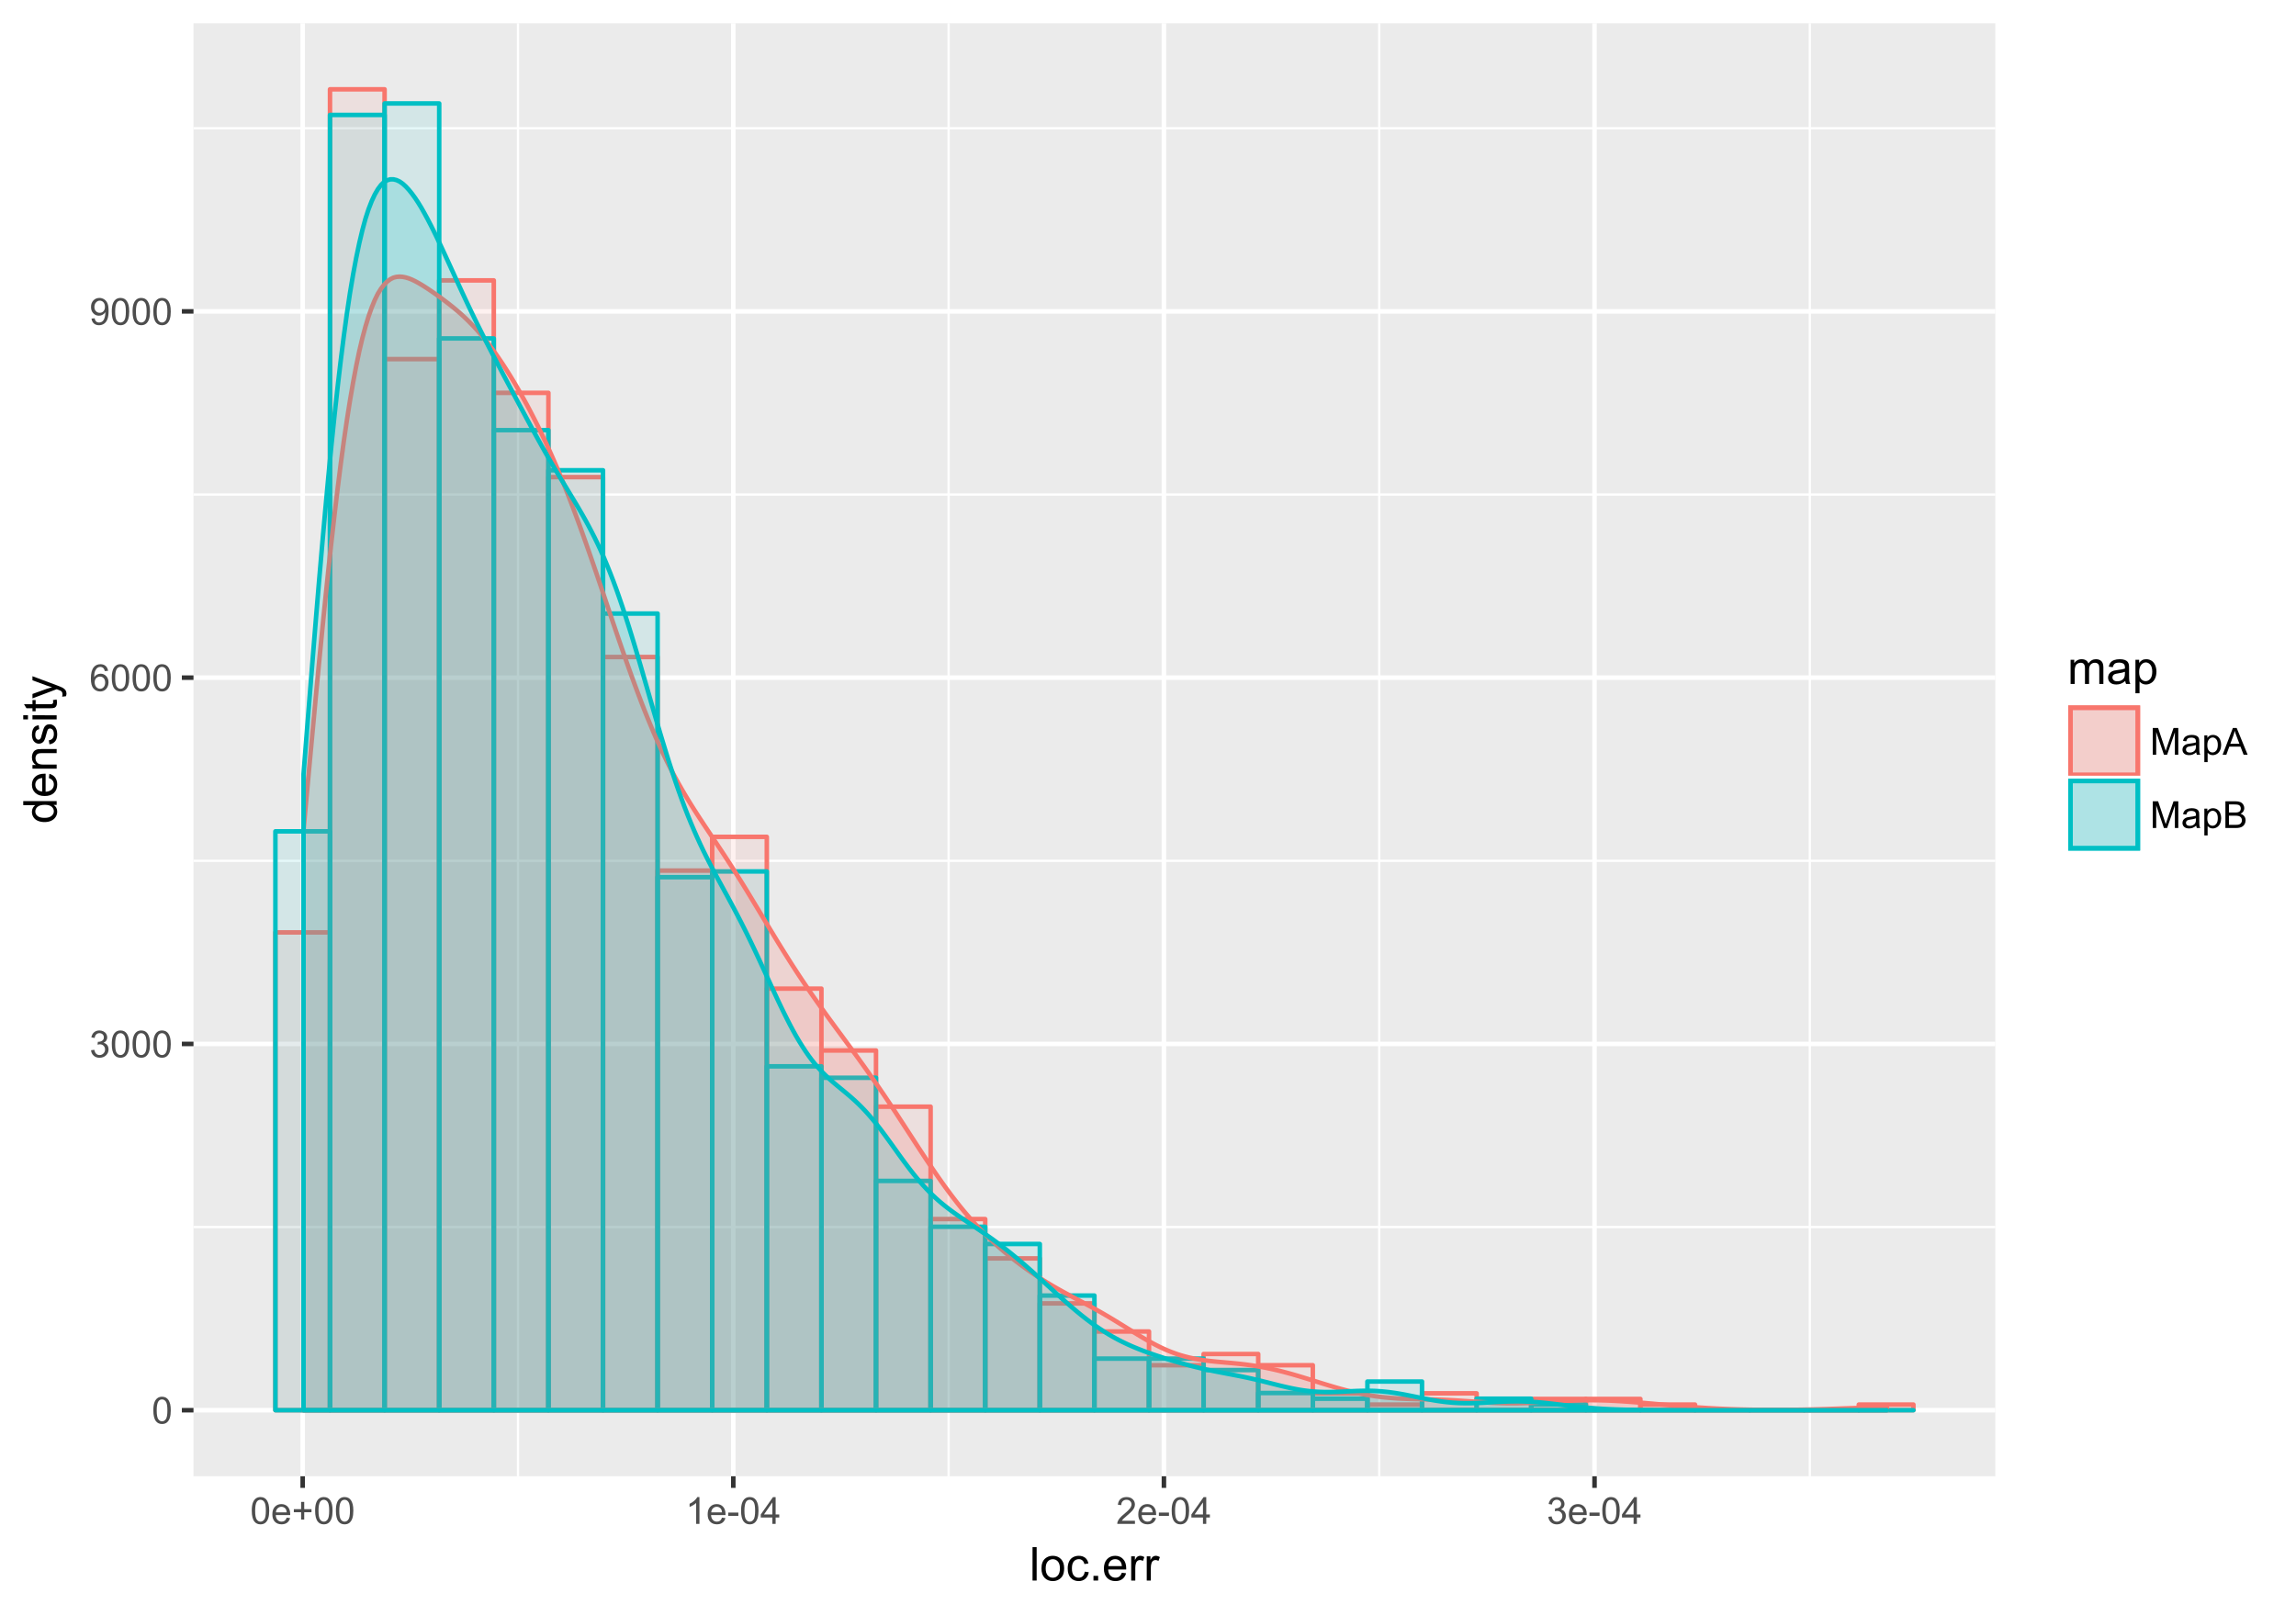 <?xml version="1.0" encoding="UTF-8"?>
<svg xmlns="http://www.w3.org/2000/svg" xmlns:xlink="http://www.w3.org/1999/xlink" width="541pt" height="378pt" viewBox="0 0 541 378" version="1.1">
<defs>
<g>
<symbol overflow="visible" id="glyph0-0">
<path style="stroke:none;" d="M 0.367 -3.105 C 0.363 -3.848 0.438 -4.445 0.594 -4.902 C 0.742 -5.355 0.973 -5.707 1.277 -5.953 C 1.578 -6.199 1.957 -6.32 2.418 -6.324 C 2.754 -6.32 3.051 -6.254 3.309 -6.121 C 3.562 -5.984 3.773 -5.789 3.938 -5.531 C 4.102 -5.273 4.23 -4.961 4.328 -4.594 C 4.422 -4.227 4.469 -3.73 4.473 -3.105 C 4.469 -2.367 4.395 -1.77 4.242 -1.316 C 4.09 -0.859 3.863 -0.508 3.562 -0.262 C 3.258 -0.016 2.875 0.105 2.418 0.109 C 1.809 0.105 1.332 -0.109 0.988 -0.547 C 0.57 -1.066 0.363 -1.922 0.367 -3.105 Z M 1.16 -3.105 C 1.16 -2.07 1.281 -1.379 1.523 -1.039 C 1.766 -0.695 2.062 -0.527 2.418 -0.527 C 2.773 -0.527 3.074 -0.699 3.316 -1.043 C 3.559 -1.387 3.68 -2.074 3.68 -3.105 C 3.68 -4.145 3.559 -4.832 3.316 -5.172 C 3.074 -5.512 2.77 -5.684 2.41 -5.684 C 2.051 -5.684 1.77 -5.531 1.559 -5.234 C 1.293 -4.844 1.16 -4.137 1.16 -3.105 Z M 1.16 -3.105 "/>
</symbol>
<symbol overflow="visible" id="glyph0-1">
<path style="stroke:none;" d="M 0.371 -1.664 L 1.145 -1.766 C 1.23 -1.324 1.383 -1.008 1.598 -0.816 C 1.809 -0.621 2.066 -0.527 2.375 -0.527 C 2.734 -0.527 3.043 -0.652 3.297 -0.906 C 3.547 -1.156 3.672 -1.469 3.676 -1.844 C 3.672 -2.195 3.555 -2.488 3.324 -2.719 C 3.09 -2.949 2.797 -3.062 2.441 -3.066 C 2.293 -3.062 2.109 -3.035 1.895 -2.98 L 1.98 -3.66 C 2.031 -3.652 2.07 -3.648 2.105 -3.652 C 2.434 -3.648 2.73 -3.734 2.996 -3.91 C 3.254 -4.078 3.387 -4.344 3.391 -4.703 C 3.387 -4.984 3.289 -5.219 3.102 -5.406 C 2.906 -5.59 2.66 -5.684 2.359 -5.688 C 2.055 -5.684 1.805 -5.59 1.605 -5.402 C 1.402 -5.215 1.273 -4.93 1.219 -4.555 L 0.445 -4.691 C 0.539 -5.207 0.754 -5.609 1.09 -5.895 C 1.426 -6.18 1.844 -6.32 2.344 -6.324 C 2.688 -6.32 3.004 -6.246 3.293 -6.102 C 3.582 -5.953 3.801 -5.754 3.953 -5.5 C 4.105 -5.242 4.184 -4.973 4.184 -4.688 C 4.184 -4.414 4.109 -4.164 3.965 -3.945 C 3.816 -3.719 3.602 -3.543 3.316 -3.41 C 3.688 -3.324 3.977 -3.145 4.184 -2.875 C 4.391 -2.602 4.492 -2.262 4.496 -1.859 C 4.492 -1.305 4.293 -0.84 3.895 -0.461 C 3.492 -0.078 2.984 0.109 2.371 0.113 C 1.816 0.109 1.355 -0.051 0.992 -0.379 C 0.625 -0.707 0.418 -1.137 0.371 -1.664 Z M 0.371 -1.664 "/>
</symbol>
<symbol overflow="visible" id="glyph0-2">
<path style="stroke:none;" d="M 4.379 -4.758 L 3.609 -4.695 C 3.539 -4.996 3.441 -5.219 3.316 -5.359 C 3.105 -5.574 2.848 -5.684 2.543 -5.688 C 2.297 -5.684 2.078 -5.617 1.895 -5.484 C 1.648 -5.305 1.457 -5.043 1.32 -4.703 C 1.176 -4.363 1.105 -3.879 1.102 -3.25 C 1.285 -3.531 1.512 -3.742 1.781 -3.879 C 2.051 -4.016 2.332 -4.082 2.629 -4.086 C 3.141 -4.082 3.578 -3.895 3.945 -3.516 C 4.305 -3.137 4.488 -2.645 4.492 -2.047 C 4.488 -1.648 4.402 -1.281 4.234 -0.941 C 4.062 -0.602 3.828 -0.34 3.531 -0.16 C 3.23 0.02 2.895 0.105 2.52 0.109 C 1.871 0.105 1.344 -0.129 0.941 -0.602 C 0.531 -1.074 0.328 -1.855 0.332 -2.949 C 0.328 -4.16 0.551 -5.047 1.004 -5.602 C 1.395 -6.082 1.926 -6.32 2.59 -6.324 C 3.086 -6.32 3.492 -6.184 3.809 -5.906 C 4.125 -5.629 4.312 -5.246 4.379 -4.758 Z M 1.219 -2.039 C 1.219 -1.773 1.273 -1.516 1.387 -1.273 C 1.5 -1.027 1.66 -0.844 1.863 -0.719 C 2.066 -0.59 2.277 -0.527 2.504 -0.527 C 2.828 -0.527 3.109 -0.656 3.348 -0.922 C 3.578 -1.184 3.695 -1.543 3.699 -2 C 3.695 -2.43 3.582 -2.773 3.352 -3.027 C 3.117 -3.273 2.824 -3.398 2.477 -3.402 C 2.121 -3.398 1.824 -3.273 1.582 -3.027 C 1.34 -2.773 1.219 -2.445 1.219 -2.039 Z M 1.219 -2.039 "/>
</symbol>
<symbol overflow="visible" id="glyph0-3">
<path style="stroke:none;" d="M 0.48 -1.457 L 1.227 -1.527 C 1.285 -1.172 1.406 -0.918 1.586 -0.762 C 1.762 -0.605 1.988 -0.527 2.27 -0.527 C 2.504 -0.527 2.715 -0.582 2.895 -0.691 C 3.074 -0.801 3.219 -0.945 3.336 -1.129 C 3.445 -1.309 3.543 -1.555 3.621 -1.863 C 3.699 -2.172 3.738 -2.484 3.738 -2.809 C 3.738 -2.84 3.734 -2.895 3.734 -2.965 C 3.578 -2.715 3.367 -2.512 3.102 -2.363 C 2.828 -2.207 2.539 -2.133 2.23 -2.137 C 1.707 -2.133 1.266 -2.32 0.906 -2.703 C 0.543 -3.078 0.363 -3.578 0.367 -4.199 C 0.363 -4.836 0.551 -5.348 0.93 -5.738 C 1.305 -6.125 1.777 -6.32 2.348 -6.324 C 2.754 -6.32 3.129 -6.211 3.469 -5.992 C 3.809 -5.77 4.066 -5.457 4.242 -5.051 C 4.418 -4.641 4.504 -4.047 4.508 -3.277 C 4.504 -2.469 4.418 -1.828 4.246 -1.355 C 4.07 -0.875 3.809 -0.512 3.465 -0.266 C 3.117 -0.016 2.715 0.105 2.25 0.109 C 1.758 0.105 1.355 -0.027 1.043 -0.301 C 0.73 -0.574 0.543 -0.961 0.48 -1.457 Z M 3.648 -4.238 C 3.645 -4.676 3.527 -5.027 3.293 -5.293 C 3.055 -5.551 2.77 -5.684 2.441 -5.684 C 2.094 -5.684 1.793 -5.543 1.543 -5.262 C 1.285 -4.98 1.16 -4.617 1.16 -4.172 C 1.16 -3.77 1.281 -3.441 1.523 -3.195 C 1.766 -2.941 2.062 -2.816 2.418 -2.82 C 2.773 -2.816 3.066 -2.941 3.301 -3.195 C 3.527 -3.441 3.645 -3.789 3.648 -4.238 Z M 3.648 -4.238 "/>
</symbol>
<symbol overflow="visible" id="glyph0-4">
<path style="stroke:none;" d="M 3.703 -1.469 L 4.504 -1.371 C 4.375 -0.902 4.141 -0.539 3.801 -0.285 C 3.461 -0.027 3.027 0.098 2.496 0.102 C 1.828 0.098 1.297 -0.102 0.906 -0.512 C 0.512 -0.918 0.316 -1.496 0.32 -2.242 C 0.316 -3.008 0.516 -3.605 0.914 -4.031 C 1.309 -4.453 1.82 -4.664 2.453 -4.668 C 3.059 -4.664 3.555 -4.457 3.945 -4.043 C 4.328 -3.629 4.523 -3.043 4.527 -2.289 C 4.523 -2.242 4.523 -2.176 4.523 -2.086 L 1.121 -2.086 C 1.145 -1.582 1.289 -1.195 1.547 -0.93 C 1.801 -0.66 2.117 -0.527 2.5 -0.531 C 2.781 -0.527 3.023 -0.602 3.227 -0.754 C 3.426 -0.902 3.586 -1.141 3.703 -1.469 Z M 1.164 -2.719 L 3.711 -2.719 C 3.672 -3.102 3.578 -3.387 3.422 -3.582 C 3.172 -3.879 2.852 -4.031 2.461 -4.031 C 2.105 -4.031 1.805 -3.91 1.566 -3.672 C 1.32 -3.434 1.188 -3.117 1.164 -2.719 Z M 1.164 -2.719 "/>
</symbol>
<symbol overflow="visible" id="glyph0-5">
<path style="stroke:none;" d="M 2.203 -1.02 L 2.203 -2.746 L 0.488 -2.746 L 0.488 -3.469 L 2.203 -3.469 L 2.203 -5.184 L 2.934 -5.184 L 2.934 -3.469 L 4.648 -3.469 L 4.648 -2.746 L 2.934 -2.746 L 2.934 -1.02 Z M 2.203 -1.02 "/>
</symbol>
<symbol overflow="visible" id="glyph0-6">
<path style="stroke:none;" d="M 3.277 0 L 2.504 0 L 2.504 -4.93 C 2.316 -4.75 2.074 -4.574 1.773 -4.395 C 1.469 -4.215 1.195 -4.082 0.957 -3.996 L 0.957 -4.742 C 1.387 -4.941 1.766 -5.188 2.09 -5.48 C 2.414 -5.77 2.645 -6.051 2.781 -6.324 L 3.277 -6.324 Z M 3.277 0 "/>
</symbol>
<symbol overflow="visible" id="glyph0-7">
<path style="stroke:none;" d="M 0.281 -1.891 L 0.281 -2.668 L 2.656 -2.668 L 2.656 -1.891 Z M 0.281 -1.891 "/>
</symbol>
<symbol overflow="visible" id="glyph0-8">
<path style="stroke:none;" d="M 2.844 0 L 2.844 -1.508 L 0.113 -1.508 L 0.113 -2.219 L 2.988 -6.301 L 3.617 -6.301 L 3.617 -2.219 L 4.469 -2.219 L 4.469 -1.508 L 3.617 -1.508 L 3.617 0 Z M 2.844 -2.219 L 2.844 -5.059 L 0.871 -2.219 Z M 2.844 -2.219 "/>
</symbol>
<symbol overflow="visible" id="glyph0-9">
<path style="stroke:none;" d="M 4.43 -0.742 L 4.43 0 L 0.266 0 C 0.258 -0.188 0.289 -0.367 0.355 -0.539 C 0.461 -0.82 0.629 -1.098 0.863 -1.375 C 1.094 -1.648 1.434 -1.965 1.879 -2.328 C 2.562 -2.887 3.023 -3.332 3.266 -3.664 C 3.5 -3.988 3.621 -4.301 3.625 -4.594 C 3.621 -4.898 3.512 -5.156 3.297 -5.367 C 3.074 -5.578 2.789 -5.684 2.441 -5.684 C 2.066 -5.684 1.77 -5.57 1.547 -5.348 C 1.32 -5.125 1.207 -4.816 1.207 -4.422 L 0.414 -4.504 C 0.465 -5.094 0.668 -5.543 1.027 -5.855 C 1.379 -6.164 1.855 -6.32 2.457 -6.324 C 3.059 -6.32 3.539 -6.152 3.891 -5.82 C 4.242 -5.484 4.418 -5.07 4.422 -4.578 C 4.418 -4.32 4.367 -4.074 4.266 -3.832 C 4.164 -3.59 3.992 -3.332 3.754 -3.062 C 3.512 -2.793 3.113 -2.426 2.562 -1.957 C 2.094 -1.566 1.797 -1.301 1.664 -1.16 C 1.531 -1.02 1.422 -0.879 1.34 -0.742 Z M 4.43 -0.742 "/>
</symbol>
<symbol overflow="visible" id="glyph0-10">
<path style="stroke:none;" d="M 0.652 0 L 0.652 -6.301 L 1.906 -6.301 L 3.398 -1.84 C 3.535 -1.422 3.633 -1.109 3.699 -0.906 C 3.77 -1.133 3.883 -1.469 4.035 -1.918 L 5.543 -6.301 L 6.664 -6.301 L 6.664 0 L 5.859 0 L 5.859 -5.273 L 4.031 0 L 3.277 0 L 1.457 -5.363 L 1.457 0 Z M 0.652 0 "/>
</symbol>
<symbol overflow="visible" id="glyph0-11">
<path style="stroke:none;" d="M 3.559 -0.562 C 3.27 -0.32 2.996 -0.148 2.73 -0.047 C 2.465 0.051 2.18 0.098 1.879 0.102 C 1.375 0.098 0.988 -0.02 0.719 -0.266 C 0.449 -0.508 0.316 -0.82 0.316 -1.203 C 0.316 -1.422 0.367 -1.629 0.469 -1.816 C 0.57 -2 0.703 -2.148 0.871 -2.262 C 1.031 -2.371 1.215 -2.453 1.426 -2.516 C 1.574 -2.551 1.805 -2.59 2.113 -2.629 C 2.734 -2.703 3.195 -2.793 3.492 -2.895 C 3.492 -3 3.492 -3.066 3.496 -3.098 C 3.492 -3.41 3.418 -3.633 3.277 -3.766 C 3.074 -3.938 2.781 -4.023 2.398 -4.027 C 2.031 -4.023 1.762 -3.961 1.59 -3.836 C 1.414 -3.707 1.289 -3.48 1.207 -3.16 L 0.453 -3.262 C 0.516 -3.582 0.629 -3.844 0.789 -4.043 C 0.945 -4.242 1.172 -4.395 1.473 -4.504 C 1.77 -4.609 2.117 -4.664 2.508 -4.668 C 2.898 -4.664 3.215 -4.617 3.457 -4.527 C 3.699 -4.434 3.879 -4.32 3.996 -4.184 C 4.109 -4.043 4.188 -3.867 4.238 -3.656 C 4.258 -3.523 4.27 -3.285 4.273 -2.945 L 4.273 -1.914 C 4.27 -1.191 4.289 -0.734 4.324 -0.547 C 4.355 -0.352 4.418 -0.172 4.52 0 L 3.711 0 C 3.629 -0.16 3.578 -0.348 3.559 -0.562 Z M 3.492 -2.289 C 3.211 -2.172 2.789 -2.074 2.23 -2 C 1.91 -1.949 1.684 -1.898 1.555 -1.844 C 1.422 -1.785 1.32 -1.699 1.25 -1.59 C 1.176 -1.477 1.141 -1.355 1.145 -1.227 C 1.141 -1.016 1.219 -0.844 1.379 -0.707 C 1.531 -0.57 1.762 -0.504 2.062 -0.504 C 2.359 -0.504 2.621 -0.566 2.855 -0.699 C 3.086 -0.824 3.258 -1.004 3.367 -1.234 C 3.449 -1.406 3.492 -1.664 3.492 -2.008 Z M 3.492 -2.289 "/>
</symbol>
<symbol overflow="visible" id="glyph0-12">
<path style="stroke:none;" d="M 0.578 1.75 L 0.578 -4.562 L 1.285 -4.562 L 1.285 -3.969 C 1.449 -4.199 1.637 -4.375 1.848 -4.492 C 2.051 -4.605 2.305 -4.664 2.609 -4.668 C 2.992 -4.664 3.336 -4.562 3.637 -4.367 C 3.934 -4.164 4.16 -3.883 4.312 -3.516 C 4.465 -3.148 4.539 -2.746 4.543 -2.316 C 4.539 -1.848 4.457 -1.43 4.289 -1.055 C 4.121 -0.68 3.875 -0.391 3.559 -0.195 C 3.238 0.004 2.902 0.098 2.551 0.102 C 2.289 0.098 2.059 0.047 1.855 -0.059 C 1.648 -0.168 1.48 -0.305 1.352 -0.473 L 1.352 1.75 Z M 1.281 -2.258 C 1.277 -1.664 1.395 -1.23 1.637 -0.953 C 1.871 -0.668 2.16 -0.527 2.5 -0.531 C 2.84 -0.527 3.133 -0.672 3.383 -0.969 C 3.625 -1.258 3.75 -1.711 3.75 -2.32 C 3.75 -2.898 3.629 -3.332 3.391 -3.625 C 3.152 -3.914 2.867 -4.059 2.535 -4.062 C 2.203 -4.059 1.91 -3.906 1.66 -3.598 C 1.402 -3.289 1.277 -2.84 1.281 -2.258 Z M 1.281 -2.258 "/>
</symbol>
<symbol overflow="visible" id="glyph0-13">
<path style="stroke:none;" d="M -0.012 0 L 2.406 -6.301 L 3.305 -6.301 L 5.883 0 L 4.934 0 L 4.199 -1.906 L 1.562 -1.906 L 0.871 0 Z M 1.805 -2.586 L 3.941 -2.586 L 3.281 -4.332 C 3.078 -4.855 2.93 -5.293 2.836 -5.637 C 2.754 -5.23 2.641 -4.828 2.496 -4.434 Z M 1.805 -2.586 "/>
</symbol>
<symbol overflow="visible" id="glyph0-14">
<path style="stroke:none;" d="M 0.645 0 L 0.645 -6.301 L 3.008 -6.301 C 3.484 -6.297 3.871 -6.234 4.164 -6.109 C 4.453 -5.98 4.68 -5.785 4.848 -5.52 C 5.012 -5.254 5.098 -4.977 5.098 -4.688 C 5.098 -4.418 5.023 -4.164 4.875 -3.926 C 4.727 -3.688 4.504 -3.496 4.215 -3.352 C 4.59 -3.238 4.883 -3.047 5.094 -2.777 C 5.297 -2.508 5.402 -2.191 5.402 -1.828 C 5.402 -1.531 5.34 -1.254 5.215 -1.004 C 5.09 -0.746 4.934 -0.551 4.75 -0.418 C 4.566 -0.277 4.336 -0.176 4.062 -0.105 C 3.781 -0.035 3.445 0 3.047 0 Z M 1.477 -3.652 L 2.84 -3.652 C 3.207 -3.648 3.473 -3.676 3.637 -3.727 C 3.844 -3.789 4.004 -3.891 4.113 -4.039 C 4.219 -4.18 4.27 -4.363 4.273 -4.59 C 4.27 -4.793 4.223 -4.977 4.125 -5.141 C 4.023 -5.297 3.879 -5.406 3.695 -5.465 C 3.508 -5.523 3.188 -5.555 2.738 -5.555 L 1.477 -5.555 Z M 1.477 -0.742 L 3.047 -0.742 C 3.312 -0.738 3.5 -0.75 3.613 -0.773 C 3.805 -0.805 3.965 -0.859 4.094 -0.945 C 4.223 -1.023 4.328 -1.141 4.414 -1.297 C 4.492 -1.445 4.535 -1.625 4.539 -1.828 C 4.535 -2.062 4.473 -2.266 4.355 -2.438 C 4.23 -2.609 4.066 -2.73 3.855 -2.805 C 3.641 -2.871 3.332 -2.906 2.934 -2.91 L 1.477 -2.91 Z M 1.477 -0.742 "/>
</symbol>
<symbol overflow="visible" id="glyph1-0">
<path style="stroke:none;" d="M 0.703 0 L 0.703 -7.875 L 1.672 -7.875 L 1.672 0 Z M 0.703 0 "/>
</symbol>
<symbol overflow="visible" id="glyph1-1">
<path style="stroke:none;" d="M 0.367 -2.852 C 0.363 -3.906 0.656 -4.688 1.246 -5.199 C 1.734 -5.617 2.332 -5.828 3.039 -5.832 C 3.82 -5.828 4.461 -5.574 4.961 -5.062 C 5.457 -4.547 5.707 -3.836 5.711 -2.934 C 5.707 -2.195 5.598 -1.617 5.379 -1.199 C 5.156 -0.777 4.832 -0.449 4.414 -0.219 C 3.992 0.016 3.535 0.129 3.039 0.129 C 2.238 0.129 1.594 -0.125 1.105 -0.637 C 0.609 -1.148 0.363 -1.887 0.367 -2.852 Z M 1.359 -2.852 C 1.359 -2.121 1.516 -1.574 1.836 -1.211 C 2.152 -0.844 2.555 -0.66 3.039 -0.664 C 3.516 -0.66 3.914 -0.844 4.234 -1.211 C 4.551 -1.574 4.711 -2.133 4.715 -2.883 C 4.711 -3.586 4.551 -4.117 4.234 -4.484 C 3.91 -4.844 3.512 -5.027 3.039 -5.031 C 2.555 -5.027 2.152 -4.848 1.836 -4.488 C 1.516 -4.129 1.359 -3.582 1.359 -2.852 Z M 1.359 -2.852 "/>
</symbol>
<symbol overflow="visible" id="glyph1-2">
<path style="stroke:none;" d="M 4.445 -2.09 L 5.398 -1.965 C 5.289 -1.309 5.023 -0.797 4.598 -0.426 C 4.168 -0.055 3.645 0.129 3.023 0.129 C 2.242 0.129 1.613 -0.125 1.141 -0.637 C 0.664 -1.145 0.426 -1.875 0.43 -2.832 C 0.426 -3.441 0.527 -3.98 0.734 -4.445 C 0.938 -4.906 1.25 -5.254 1.668 -5.484 C 2.082 -5.715 2.535 -5.828 3.031 -5.832 C 3.645 -5.828 4.152 -5.672 4.547 -5.363 C 4.941 -5.047 5.191 -4.602 5.305 -4.027 L 4.367 -3.883 C 4.273 -4.262 4.117 -4.551 3.891 -4.746 C 3.664 -4.941 3.387 -5.039 3.066 -5.039 C 2.574 -5.039 2.18 -4.863 1.879 -4.516 C 1.57 -4.164 1.418 -3.613 1.422 -2.859 C 1.418 -2.09 1.566 -1.531 1.863 -1.184 C 2.156 -0.836 2.539 -0.66 3.012 -0.664 C 3.391 -0.66 3.707 -0.777 3.961 -1.012 C 4.215 -1.242 4.375 -1.602 4.445 -2.09 Z M 4.445 -2.09 "/>
</symbol>
<symbol overflow="visible" id="glyph1-3">
<path style="stroke:none;" d="M 1 0 L 1 -1.102 L 2.102 -1.102 L 2.102 0 Z M 1 0 "/>
</symbol>
<symbol overflow="visible" id="glyph1-4">
<path style="stroke:none;" d="M 4.629 -1.836 L 5.629 -1.715 C 5.469 -1.125 5.176 -0.672 4.75 -0.352 C 4.324 -0.031 3.781 0.129 3.121 0.129 C 2.281 0.129 1.617 -0.125 1.133 -0.641 C 0.641 -1.152 0.398 -1.875 0.402 -2.805 C 0.398 -3.762 0.645 -4.504 1.145 -5.035 C 1.637 -5.562 2.277 -5.828 3.066 -5.832 C 3.824 -5.828 4.449 -5.57 4.934 -5.051 C 5.418 -4.531 5.66 -3.801 5.66 -2.863 C 5.66 -2.805 5.656 -2.719 5.656 -2.605 L 1.402 -2.605 C 1.434 -1.977 1.613 -1.496 1.934 -1.164 C 2.25 -0.828 2.645 -0.66 3.125 -0.664 C 3.477 -0.66 3.781 -0.754 4.031 -0.945 C 4.281 -1.129 4.48 -1.426 4.629 -1.836 Z M 1.457 -3.398 L 4.641 -3.398 C 4.598 -3.879 4.473 -4.238 4.273 -4.48 C 3.961 -4.852 3.562 -5.039 3.078 -5.039 C 2.629 -5.039 2.258 -4.891 1.957 -4.594 C 1.652 -4.297 1.484 -3.898 1.457 -3.398 Z M 1.457 -3.398 "/>
</symbol>
<symbol overflow="visible" id="glyph1-5">
<path style="stroke:none;" d="M 0.715 0 L 0.715 -5.703 L 1.586 -5.703 L 1.586 -4.84 C 1.805 -5.242 2.008 -5.508 2.199 -5.637 C 2.383 -5.766 2.59 -5.828 2.82 -5.832 C 3.141 -5.828 3.473 -5.727 3.812 -5.523 L 3.48 -4.625 C 3.242 -4.762 3.004 -4.832 2.773 -4.836 C 2.555 -4.832 2.363 -4.77 2.199 -4.645 C 2.027 -4.516 1.91 -4.34 1.844 -4.113 C 1.73 -3.77 1.676 -3.391 1.68 -2.984 L 1.68 0 Z M 0.715 0 "/>
</symbol>
<symbol overflow="visible" id="glyph1-6">
<path style="stroke:none;" d="M 0.727 0 L 0.727 -5.703 L 1.59 -5.703 L 1.59 -4.902 C 1.766 -5.18 2.004 -5.406 2.305 -5.578 C 2.598 -5.746 2.938 -5.828 3.32 -5.832 C 3.738 -5.828 4.086 -5.742 4.359 -5.566 C 4.629 -5.391 4.816 -5.145 4.93 -4.836 C 5.379 -5.496 5.969 -5.828 6.691 -5.832 C 7.254 -5.828 7.688 -5.672 7.996 -5.363 C 8.297 -5.047 8.449 -4.566 8.453 -3.914 L 8.453 0 L 7.492 0 L 7.492 -3.594 C 7.488 -3.977 7.457 -4.254 7.398 -4.426 C 7.332 -4.594 7.219 -4.734 7.059 -4.84 C 6.891 -4.941 6.695 -4.992 6.477 -4.996 C 6.07 -4.992 5.738 -4.859 5.477 -4.594 C 5.211 -4.328 5.078 -3.898 5.082 -3.312 L 5.082 0 L 4.113 0 L 4.113 -3.707 C 4.113 -4.133 4.031 -4.453 3.875 -4.672 C 3.715 -4.883 3.461 -4.992 3.105 -4.996 C 2.832 -4.992 2.578 -4.922 2.348 -4.781 C 2.117 -4.637 1.949 -4.426 1.848 -4.152 C 1.738 -3.875 1.688 -3.477 1.691 -2.961 L 1.691 0 Z M 0.727 0 "/>
</symbol>
<symbol overflow="visible" id="glyph1-7">
<path style="stroke:none;" d="M 4.445 -0.703 C 4.086 -0.398 3.742 -0.184 3.414 -0.059 C 3.082 0.066 2.727 0.129 2.348 0.129 C 1.719 0.129 1.238 -0.023 0.902 -0.328 C 0.566 -0.633 0.398 -1.023 0.398 -1.504 C 0.398 -1.781 0.461 -2.035 0.586 -2.27 C 0.711 -2.496 0.875 -2.684 1.086 -2.824 C 1.289 -2.965 1.523 -3.07 1.781 -3.141 C 1.969 -3.191 2.254 -3.238 2.641 -3.289 C 3.418 -3.375 3.992 -3.488 4.367 -3.621 C 4.367 -3.754 4.371 -3.836 4.371 -3.871 C 4.371 -4.266 4.277 -4.543 4.098 -4.703 C 3.848 -4.918 3.48 -5.027 2.996 -5.031 C 2.539 -5.027 2.203 -4.949 1.988 -4.793 C 1.77 -4.633 1.609 -4.352 1.508 -3.949 L 0.562 -4.078 C 0.648 -4.48 0.789 -4.805 0.988 -5.055 C 1.184 -5.301 1.469 -5.492 1.844 -5.629 C 2.215 -5.762 2.645 -5.828 3.137 -5.832 C 3.621 -5.828 4.02 -5.773 4.324 -5.66 C 4.629 -5.543 4.852 -5.398 4.996 -5.227 C 5.137 -5.055 5.238 -4.836 5.297 -4.57 C 5.328 -4.406 5.344 -4.109 5.344 -3.68 L 5.344 -2.391 C 5.344 -1.492 5.363 -0.922 5.406 -0.684 C 5.445 -0.445 5.527 -0.219 5.648 0 L 4.641 0 C 4.539 -0.199 4.473 -0.434 4.445 -0.703 Z M 4.367 -2.863 C 4.012 -2.719 3.488 -2.598 2.789 -2.496 C 2.391 -2.438 2.105 -2.371 1.941 -2.301 C 1.773 -2.227 1.648 -2.121 1.562 -1.988 C 1.473 -1.848 1.43 -1.695 1.43 -1.531 C 1.43 -1.27 1.527 -1.055 1.723 -0.887 C 1.918 -0.711 2.203 -0.625 2.578 -0.629 C 2.949 -0.625 3.277 -0.707 3.57 -0.871 C 3.859 -1.031 4.074 -1.254 4.211 -1.543 C 4.312 -1.754 4.363 -2.078 4.367 -2.508 Z M 4.367 -2.863 "/>
</symbol>
<symbol overflow="visible" id="glyph1-8">
<path style="stroke:none;" d="M 0.727 2.188 L 0.727 -5.703 L 1.605 -5.703 L 1.605 -4.961 C 1.812 -5.25 2.047 -5.469 2.309 -5.613 C 2.57 -5.758 2.887 -5.828 3.262 -5.832 C 3.746 -5.828 4.176 -5.703 4.551 -5.457 C 4.922 -5.203 5.203 -4.852 5.391 -4.395 C 5.578 -3.938 5.672 -3.438 5.676 -2.895 C 5.672 -2.309 5.566 -1.781 5.359 -1.316 C 5.148 -0.848 4.844 -0.488 4.449 -0.242 C 4.047 0.008 3.629 0.129 3.191 0.129 C 2.867 0.129 2.578 0.062 2.32 -0.074 C 2.062 -0.211 1.852 -0.383 1.691 -0.59 L 1.691 2.188 Z M 1.602 -2.82 C 1.598 -2.082 1.746 -1.539 2.047 -1.191 C 2.34 -0.836 2.699 -0.66 3.125 -0.664 C 3.551 -0.66 3.918 -0.844 4.227 -1.211 C 4.531 -1.574 4.688 -2.137 4.688 -2.898 C 4.688 -3.625 4.535 -4.168 4.238 -4.531 C 3.938 -4.891 3.582 -5.074 3.168 -5.074 C 2.754 -5.074 2.391 -4.879 2.074 -4.496 C 1.758 -4.109 1.598 -3.551 1.602 -2.82 Z M 1.602 -2.82 "/>
</symbol>
<symbol overflow="visible" id="glyph2-0">
<path style="stroke:none;" d="M 0 -4.426 L -0.719 -4.426 C -0.152 -4.059 0.129 -3.527 0.129 -2.832 C 0.129 -2.371 0.004 -1.953 -0.246 -1.574 C -0.496 -1.191 -0.844 -0.895 -1.297 -0.688 C -1.742 -0.477 -2.262 -0.375 -2.848 -0.375 C -3.414 -0.375 -3.93 -0.469 -4.395 -0.66 C -4.859 -0.848 -5.215 -1.133 -5.461 -1.516 C -5.707 -1.895 -5.828 -2.32 -5.832 -2.789 C -5.828 -3.133 -5.758 -3.438 -5.613 -3.707 C -5.469 -3.973 -5.277 -4.191 -5.047 -4.359 L -7.875 -4.363 L -7.875 -5.324 L 0 -5.324 Z M -2.848 -1.371 C -2.113 -1.371 -1.566 -1.523 -1.207 -1.832 C -0.844 -2.137 -0.66 -2.5 -0.664 -2.922 C -0.66 -3.34 -0.836 -3.699 -1.184 -3.996 C -1.527 -4.293 -2.055 -4.441 -2.766 -4.441 C -3.547 -4.441 -4.117 -4.289 -4.484 -3.988 C -4.844 -3.688 -5.027 -3.316 -5.031 -2.879 C -5.027 -2.445 -4.852 -2.086 -4.504 -1.801 C -4.152 -1.512 -3.602 -1.371 -2.848 -1.371 Z M -2.848 -1.371 "/>
</symbol>
<symbol overflow="visible" id="glyph2-1">
<path style="stroke:none;" d="M -1.836 -4.629 L -1.715 -5.629 C -1.125 -5.469 -0.672 -5.176 -0.352 -4.75 C -0.031 -4.324 0.129 -3.781 0.129 -3.121 C 0.129 -2.281 -0.125 -1.617 -0.641 -1.133 C -1.152 -0.641 -1.875 -0.398 -2.805 -0.402 C -3.762 -0.398 -4.504 -0.645 -5.035 -1.145 C -5.562 -1.637 -5.828 -2.277 -5.832 -3.066 C -5.828 -3.824 -5.57 -4.449 -5.051 -4.934 C -4.531 -5.418 -3.801 -5.66 -2.863 -5.66 C -2.805 -5.66 -2.719 -5.656 -2.605 -5.656 L -2.605 -1.402 C -1.977 -1.434 -1.496 -1.613 -1.164 -1.934 C -0.828 -2.25 -0.66 -2.645 -0.664 -3.125 C -0.66 -3.477 -0.754 -3.781 -0.941 -4.031 C -1.125 -4.281 -1.422 -4.48 -1.836 -4.629 Z M -3.398 -1.457 L -3.398 -4.641 C -3.879 -4.598 -4.238 -4.473 -4.48 -4.273 C -4.852 -3.961 -5.039 -3.562 -5.039 -3.078 C -5.039 -2.629 -4.891 -2.258 -4.594 -1.957 C -4.297 -1.652 -3.898 -1.484 -3.398 -1.457 Z M -3.398 -1.457 "/>
</symbol>
<symbol overflow="visible" id="glyph2-2">
<path style="stroke:none;" d="M 0 -0.727 L -5.703 -0.727 L -5.703 -1.594 L -4.895 -1.594 C -5.516 -2.012 -5.828 -2.617 -5.832 -3.41 C -5.828 -3.754 -5.766 -4.066 -5.645 -4.355 C -5.52 -4.641 -5.359 -4.859 -5.16 -5.004 C -4.957 -5.145 -4.719 -5.242 -4.445 -5.305 C -4.266 -5.336 -3.953 -5.355 -3.508 -5.359 L 0 -5.359 L 0 -4.395 L -3.469 -4.395 C -3.863 -4.395 -4.156 -4.355 -4.352 -4.281 C -4.543 -4.203 -4.699 -4.07 -4.82 -3.879 C -4.934 -3.688 -4.992 -3.461 -4.996 -3.207 C -4.992 -2.793 -4.859 -2.438 -4.602 -2.141 C -4.336 -1.836 -3.844 -1.688 -3.117 -1.691 L 0 -1.691 Z M 0 -0.727 "/>
</symbol>
<symbol overflow="visible" id="glyph2-3">
<path style="stroke:none;" d="M -1.703 -0.34 L -1.852 -1.293 C -1.469 -1.344 -1.172 -1.492 -0.969 -1.742 C -0.762 -1.984 -0.66 -2.328 -0.664 -2.773 C -0.66 -3.211 -0.75 -3.539 -0.934 -3.758 C -1.113 -3.969 -1.328 -4.078 -1.574 -4.082 C -1.789 -4.078 -1.961 -3.984 -2.09 -3.797 C -2.172 -3.664 -2.281 -3.332 -2.418 -2.809 C -2.594 -2.098 -2.75 -1.609 -2.883 -1.336 C -3.012 -1.062 -3.191 -0.852 -3.422 -0.711 C -3.652 -0.566 -3.906 -0.496 -4.188 -0.5 C -4.441 -0.496 -4.676 -0.555 -4.895 -0.672 C -5.105 -0.785 -5.289 -0.945 -5.438 -1.148 C -5.547 -1.297 -5.637 -1.5 -5.715 -1.762 C -5.789 -2.02 -5.828 -2.301 -5.832 -2.602 C -5.828 -3.047 -5.766 -3.438 -5.637 -3.777 C -5.508 -4.113 -5.332 -4.363 -5.113 -4.527 C -4.891 -4.688 -4.598 -4.797 -4.234 -4.859 L -4.102 -3.914 C -4.395 -3.871 -4.621 -3.746 -4.789 -3.543 C -4.953 -3.336 -5.039 -3.043 -5.039 -2.668 C -5.039 -2.223 -4.965 -1.906 -4.816 -1.719 C -4.668 -1.523 -4.496 -1.43 -4.301 -1.434 C -4.176 -1.43 -4.062 -1.469 -3.965 -1.551 C -3.859 -1.629 -3.773 -1.754 -3.707 -1.922 C -3.668 -2.016 -3.586 -2.301 -3.461 -2.777 C -3.273 -3.461 -3.121 -3.938 -3.008 -4.207 C -2.891 -4.477 -2.723 -4.688 -2.5 -4.844 C -2.277 -4.996 -2.004 -5.074 -1.676 -5.074 C -1.352 -5.074 -1.047 -4.98 -0.766 -4.793 C -0.48 -4.605 -0.262 -4.332 -0.105 -3.98 C 0.051 -3.621 0.129 -3.223 0.129 -2.777 C 0.129 -2.035 -0.023 -1.469 -0.332 -1.082 C -0.641 -0.691 -1.098 -0.445 -1.703 -0.34 Z M -1.703 -0.34 "/>
</symbol>
<symbol overflow="visible" id="glyph2-4">
<path style="stroke:none;" d="M -6.762 -0.73 L -7.875 -0.73 L -7.875 -1.699 L -6.762 -1.699 Z M 0 -0.73 L -5.703 -0.73 L -5.703 -1.699 L 0 -1.695 Z M 0 -0.73 "/>
</symbol>
<symbol overflow="visible" id="glyph2-5">
<path style="stroke:none;" d="M -0.863 -2.836 L -0.012 -2.977 C 0.043 -2.703 0.07 -2.457 0.074 -2.246 C 0.07 -1.891 0.02 -1.621 -0.09 -1.43 C -0.199 -1.234 -0.348 -1.098 -0.527 -1.02 C -0.707 -0.941 -1.086 -0.902 -1.672 -0.902 L -4.953 -0.902 L -4.953 -0.195 L -5.703 -0.195 L -5.703 -0.902 L -7.117 -0.902 L -7.695 -1.863 L -5.703 -1.863 L -5.703 -2.836 L -4.953 -2.836 L -4.953 -1.863 L -1.617 -1.863 C -1.34 -1.863 -1.16 -1.879 -1.082 -1.914 C -1 -1.945 -0.938 -2 -0.895 -2.078 C -0.848 -2.152 -0.824 -2.262 -0.828 -2.41 C -0.824 -2.516 -0.836 -2.66 -0.863 -2.836 Z M -0.863 -2.836 "/>
</symbol>
<symbol overflow="visible" id="glyph2-6">
<path style="stroke:none;" d="M 2.195 -0.684 L 1.289 -0.574 C 1.344 -0.785 1.371 -0.969 1.375 -1.129 C 1.371 -1.34 1.336 -1.512 1.266 -1.641 C 1.195 -1.77 1.094 -1.875 0.969 -1.961 C 0.867 -2.02 0.629 -2.117 0.246 -2.258 C 0.191 -2.27 0.113 -2.301 0.012 -2.344 L -5.703 -0.176 L -5.703 -1.219 L -2.402 -2.406 C -1.98 -2.559 -1.539 -2.695 -1.078 -2.82 C -1.523 -2.926 -1.957 -3.059 -2.379 -3.219 L -5.703 -4.438 L -5.703 -5.402 L 0.098 -3.234 C 0.719 -3 1.148 -2.816 1.391 -2.691 C 1.707 -2.516 1.941 -2.32 2.094 -2.098 C 2.238 -1.875 2.312 -1.609 2.316 -1.305 C 2.312 -1.117 2.273 -0.91 2.195 -0.684 Z M 2.195 -0.684 "/>
</symbol>
</g>
<clipPath id="clip1">
  <path d="M 45.59 5.48 L 471.152 5.48 L 471.152 348.938 L 45.59 348.938 Z M 45.59 5.48 "/>
</clipPath>
</defs>
<g id="surface26">
<rect x="0" y="0" width="541" height="378" style="fill:rgb(100%,100%,100%);fill-opacity:1;stroke:none;"/>
<rect x="0" y="0" width="541" height="378" style="fill:rgb(100%,100%,100%);fill-opacity:1;stroke:none;"/>
<path style="fill:none;stroke-width:1.067;stroke-linecap:round;stroke-linejoin:round;stroke:rgb(100%,100%,100%);stroke-opacity:1;stroke-miterlimit:10;" d="M 0 378 L 541 378 L 541 0 L 0 0 Z M 0 378 "/>
<g clip-path="url(#clip1)" clip-rule="nonzero">
<path style=" stroke:none;fill-rule:nonzero;fill:rgb(92.157%,92.157%,92.157%);fill-opacity:1;" d="M 45.59 347.938 L 470.152 347.938 L 470.152 5.48 L 45.59 5.48 Z M 45.59 347.938 "/>
<path style="fill:none;stroke-width:0.533;stroke-linecap:butt;stroke-linejoin:round;stroke:rgb(100%,100%,100%);stroke-opacity:1;stroke-miterlimit:10;" d="M 45.59 289.207 L 470.152 289.207 "/>
<path style="fill:none;stroke-width:0.533;stroke-linecap:butt;stroke-linejoin:round;stroke:rgb(100%,100%,100%);stroke-opacity:1;stroke-miterlimit:10;" d="M 45.59 202.883 L 470.152 202.883 "/>
<path style="fill:none;stroke-width:0.533;stroke-linecap:butt;stroke-linejoin:round;stroke:rgb(100%,100%,100%);stroke-opacity:1;stroke-miterlimit:10;" d="M 45.59 116.555 L 470.152 116.555 "/>
<path style="fill:none;stroke-width:0.533;stroke-linecap:butt;stroke-linejoin:round;stroke:rgb(100%,100%,100%);stroke-opacity:1;stroke-miterlimit:10;" d="M 45.59 30.23 L 470.152 30.23 "/>
<path style="fill:none;stroke-width:0.533;stroke-linecap:butt;stroke-linejoin:round;stroke:rgb(100%,100%,100%);stroke-opacity:1;stroke-miterlimit:10;" d="M 122.055 347.938 L 122.055 5.48 "/>
<path style="fill:none;stroke-width:0.533;stroke-linecap:butt;stroke-linejoin:round;stroke:rgb(100%,100%,100%);stroke-opacity:1;stroke-miterlimit:10;" d="M 223.52 347.938 L 223.52 5.48 "/>
<path style="fill:none;stroke-width:0.533;stroke-linecap:butt;stroke-linejoin:round;stroke:rgb(100%,100%,100%);stroke-opacity:1;stroke-miterlimit:10;" d="M 324.98 347.938 L 324.98 5.48 "/>
<path style="fill:none;stroke-width:0.533;stroke-linecap:butt;stroke-linejoin:round;stroke:rgb(100%,100%,100%);stroke-opacity:1;stroke-miterlimit:10;" d="M 426.445 347.938 L 426.445 5.48 "/>
<path style="fill:none;stroke-width:1.067;stroke-linecap:butt;stroke-linejoin:round;stroke:rgb(100%,100%,100%);stroke-opacity:1;stroke-miterlimit:10;" d="M 45.59 332.371 L 470.152 332.371 "/>
<path style="fill:none;stroke-width:1.067;stroke-linecap:butt;stroke-linejoin:round;stroke:rgb(100%,100%,100%);stroke-opacity:1;stroke-miterlimit:10;" d="M 45.59 246.043 L 470.152 246.043 "/>
<path style="fill:none;stroke-width:1.067;stroke-linecap:butt;stroke-linejoin:round;stroke:rgb(100%,100%,100%);stroke-opacity:1;stroke-miterlimit:10;" d="M 45.59 159.719 L 470.152 159.719 "/>
<path style="fill:none;stroke-width:1.067;stroke-linecap:butt;stroke-linejoin:round;stroke:rgb(100%,100%,100%);stroke-opacity:1;stroke-miterlimit:10;" d="M 45.59 73.395 L 470.152 73.395 "/>
<path style="fill:none;stroke-width:1.067;stroke-linecap:butt;stroke-linejoin:round;stroke:rgb(100%,100%,100%);stroke-opacity:1;stroke-miterlimit:10;" d="M 71.32 347.938 L 71.32 5.48 "/>
<path style="fill:none;stroke-width:1.067;stroke-linecap:butt;stroke-linejoin:round;stroke:rgb(100%,100%,100%);stroke-opacity:1;stroke-miterlimit:10;" d="M 172.785 347.938 L 172.785 5.48 "/>
<path style="fill:none;stroke-width:1.067;stroke-linecap:butt;stroke-linejoin:round;stroke:rgb(100%,100%,100%);stroke-opacity:1;stroke-miterlimit:10;" d="M 274.25 347.938 L 274.25 5.48 "/>
<path style="fill:none;stroke-width:1.067;stroke-linecap:butt;stroke-linejoin:round;stroke:rgb(100%,100%,100%);stroke-opacity:1;stroke-miterlimit:10;" d="M 375.715 347.938 L 375.715 5.48 "/>
<path style="fill-rule:nonzero;fill:rgb(97.255%,46.275%,42.745%);fill-opacity:0.102;stroke-width:1.067;stroke-linecap:butt;stroke-linejoin:round;stroke:rgb(97.255%,46.275%,42.745%);stroke-opacity:1;stroke-miterlimit:10;" d="M 64.891 332.371 L 77.758 332.371 L 77.758 219.766 L 64.891 219.766 Z M 64.891 332.371 "/>
<path style="fill-rule:nonzero;fill:rgb(97.255%,46.275%,42.745%);fill-opacity:0.102;stroke-width:1.067;stroke-linecap:butt;stroke-linejoin:round;stroke:rgb(97.255%,46.275%,42.745%);stroke-opacity:1;stroke-miterlimit:10;" d="M 77.754 332.371 L 90.621 332.371 L 90.621 21.047 L 77.754 21.047 Z M 77.754 332.371 "/>
<path style="fill-rule:nonzero;fill:rgb(97.255%,46.275%,42.745%);fill-opacity:0.102;stroke-width:1.067;stroke-linecap:butt;stroke-linejoin:round;stroke:rgb(97.255%,46.275%,42.745%);stroke-opacity:1;stroke-miterlimit:10;" d="M 90.621 332.371 L 103.488 332.371 L 103.488 84.637 L 90.621 84.637 Z M 90.621 332.371 "/>
<path style="fill-rule:nonzero;fill:rgb(97.255%,46.275%,42.745%);fill-opacity:0.102;stroke-width:1.067;stroke-linecap:butt;stroke-linejoin:round;stroke:rgb(97.255%,46.275%,42.745%);stroke-opacity:1;stroke-miterlimit:10;" d="M 103.484 332.371 L 116.352 332.371 L 116.352 66.09 L 103.484 66.09 Z M 103.484 332.371 "/>
<path style="fill-rule:nonzero;fill:rgb(97.255%,46.275%,42.745%);fill-opacity:0.102;stroke-width:1.067;stroke-linecap:butt;stroke-linejoin:round;stroke:rgb(97.255%,46.275%,42.745%);stroke-opacity:1;stroke-miterlimit:10;" d="M 116.352 332.371 L 129.219 332.371 L 129.219 92.586 L 116.352 92.586 Z M 116.352 332.371 "/>
<path style="fill-rule:nonzero;fill:rgb(97.255%,46.275%,42.745%);fill-opacity:0.102;stroke-width:1.067;stroke-linecap:butt;stroke-linejoin:round;stroke:rgb(97.255%,46.275%,42.745%);stroke-opacity:1;stroke-miterlimit:10;" d="M 129.219 332.371 L 142.086 332.371 L 142.086 112.457 L 129.219 112.457 Z M 129.219 332.371 "/>
<path style="fill-rule:nonzero;fill:rgb(97.255%,46.275%,42.745%);fill-opacity:0.102;stroke-width:1.067;stroke-linecap:butt;stroke-linejoin:round;stroke:rgb(97.255%,46.275%,42.745%);stroke-opacity:1;stroke-miterlimit:10;" d="M 142.082 332.371 L 154.949 332.371 L 154.949 154.852 L 142.082 154.852 Z M 142.082 332.371 "/>
<path style="fill-rule:nonzero;fill:rgb(97.255%,46.275%,42.745%);fill-opacity:0.102;stroke-width:1.067;stroke-linecap:butt;stroke-linejoin:round;stroke:rgb(97.255%,46.275%,42.745%);stroke-opacity:1;stroke-miterlimit:10;" d="M 154.949 332.371 L 167.816 332.371 L 167.816 205.191 L 154.949 205.191 Z M 154.949 332.371 "/>
<path style="fill-rule:nonzero;fill:rgb(97.255%,46.275%,42.745%);fill-opacity:0.102;stroke-width:1.067;stroke-linecap:butt;stroke-linejoin:round;stroke:rgb(97.255%,46.275%,42.745%);stroke-opacity:1;stroke-miterlimit:10;" d="M 167.812 332.371 L 180.68 332.371 L 180.68 197.242 L 167.812 197.242 Z M 167.812 332.371 "/>
<path style="fill-rule:nonzero;fill:rgb(97.255%,46.275%,42.745%);fill-opacity:0.102;stroke-width:1.067;stroke-linecap:butt;stroke-linejoin:round;stroke:rgb(97.255%,46.275%,42.745%);stroke-opacity:1;stroke-miterlimit:10;" d="M 180.68 332.371 L 193.547 332.371 L 193.547 233.012 L 180.68 233.012 Z M 180.68 332.371 "/>
<path style="fill-rule:nonzero;fill:rgb(97.255%,46.275%,42.745%);fill-opacity:0.102;stroke-width:1.067;stroke-linecap:butt;stroke-linejoin:round;stroke:rgb(97.255%,46.275%,42.745%);stroke-opacity:1;stroke-miterlimit:10;" d="M 193.543 332.371 L 206.41 332.371 L 206.41 247.586 L 193.543 247.586 Z M 193.543 332.371 "/>
<path style="fill-rule:nonzero;fill:rgb(97.255%,46.275%,42.745%);fill-opacity:0.102;stroke-width:1.067;stroke-linecap:butt;stroke-linejoin:round;stroke:rgb(97.255%,46.275%,42.745%);stroke-opacity:1;stroke-miterlimit:10;" d="M 206.41 332.371 L 219.277 332.371 L 219.277 260.832 L 206.41 260.832 Z M 206.41 332.371 "/>
<path style="fill-rule:nonzero;fill:rgb(97.255%,46.275%,42.745%);fill-opacity:0.102;stroke-width:1.067;stroke-linecap:butt;stroke-linejoin:round;stroke:rgb(97.255%,46.275%,42.745%);stroke-opacity:1;stroke-miterlimit:10;" d="M 219.277 332.371 L 232.145 332.371 L 232.145 287.328 L 219.277 287.328 Z M 219.277 332.371 "/>
<path style="fill-rule:nonzero;fill:rgb(97.255%,46.275%,42.745%);fill-opacity:0.102;stroke-width:1.067;stroke-linecap:butt;stroke-linejoin:round;stroke:rgb(97.255%,46.275%,42.745%);stroke-opacity:1;stroke-miterlimit:10;" d="M 232.141 332.371 L 245.008 332.371 L 245.008 296.602 L 232.141 296.602 Z M 232.141 332.371 "/>
<path style="fill-rule:nonzero;fill:rgb(97.255%,46.275%,42.745%);fill-opacity:0.102;stroke-width:1.067;stroke-linecap:butt;stroke-linejoin:round;stroke:rgb(97.255%,46.275%,42.745%);stroke-opacity:1;stroke-miterlimit:10;" d="M 245.008 332.371 L 257.875 332.371 L 257.875 307.199 L 245.008 307.199 Z M 245.008 332.371 "/>
<path style="fill-rule:nonzero;fill:rgb(97.255%,46.275%,42.745%);fill-opacity:0.102;stroke-width:1.067;stroke-linecap:butt;stroke-linejoin:round;stroke:rgb(97.255%,46.275%,42.745%);stroke-opacity:1;stroke-miterlimit:10;" d="M 257.871 332.371 L 270.738 332.371 L 270.738 313.824 L 257.871 313.824 Z M 257.871 332.371 "/>
<path style="fill-rule:nonzero;fill:rgb(97.255%,46.275%,42.745%);fill-opacity:0.102;stroke-width:1.067;stroke-linecap:butt;stroke-linejoin:round;stroke:rgb(97.255%,46.275%,42.745%);stroke-opacity:1;stroke-miterlimit:10;" d="M 270.738 332.371 L 283.605 332.371 L 283.605 321.773 L 270.738 321.773 Z M 270.738 332.371 "/>
<path style="fill-rule:nonzero;fill:rgb(97.255%,46.275%,42.745%);fill-opacity:0.102;stroke-width:1.067;stroke-linecap:butt;stroke-linejoin:round;stroke:rgb(97.255%,46.275%,42.745%);stroke-opacity:1;stroke-miterlimit:10;" d="M 283.602 332.371 L 296.469 332.371 L 296.469 319.125 L 283.602 319.125 Z M 283.602 332.371 "/>
<path style="fill-rule:nonzero;fill:rgb(97.255%,46.275%,42.745%);fill-opacity:0.102;stroke-width:1.067;stroke-linecap:butt;stroke-linejoin:round;stroke:rgb(97.255%,46.275%,42.745%);stroke-opacity:1;stroke-miterlimit:10;" d="M 296.469 332.371 L 309.336 332.371 L 309.336 321.773 L 296.469 321.773 Z M 296.469 332.371 "/>
<path style="fill-rule:nonzero;fill:rgb(97.255%,46.275%,42.745%);fill-opacity:0.102;stroke-width:1.067;stroke-linecap:butt;stroke-linejoin:round;stroke:rgb(97.255%,46.275%,42.745%);stroke-opacity:1;stroke-miterlimit:10;" d="M 309.336 332.371 L 322.203 332.371 L 322.203 328.398 L 309.336 328.398 Z M 309.336 332.371 "/>
<path style="fill-rule:nonzero;fill:rgb(97.255%,46.275%,42.745%);fill-opacity:0.102;stroke-width:1.067;stroke-linecap:butt;stroke-linejoin:round;stroke:rgb(97.255%,46.275%,42.745%);stroke-opacity:1;stroke-miterlimit:10;" d="M 322.199 332.371 L 335.066 332.371 L 335.066 331.047 L 322.199 331.047 Z M 322.199 332.371 "/>
<path style="fill-rule:nonzero;fill:rgb(97.255%,46.275%,42.745%);fill-opacity:0.102;stroke-width:1.067;stroke-linecap:butt;stroke-linejoin:round;stroke:rgb(97.255%,46.275%,42.745%);stroke-opacity:1;stroke-miterlimit:10;" d="M 335.066 332.371 L 347.934 332.371 L 347.934 328.398 L 335.066 328.398 Z M 335.066 332.371 "/>
<path style="fill-rule:nonzero;fill:rgb(97.255%,46.275%,42.745%);fill-opacity:0.102;stroke-width:1.067;stroke-linecap:butt;stroke-linejoin:round;stroke:rgb(97.255%,46.275%,42.745%);stroke-opacity:1;stroke-miterlimit:10;" d="M 347.93 332.371 L 360.797 332.371 Z M 347.93 332.371 "/>
<path style="fill-rule:nonzero;fill:rgb(97.255%,46.275%,42.745%);fill-opacity:0.102;stroke-width:1.067;stroke-linecap:butt;stroke-linejoin:round;stroke:rgb(97.255%,46.275%,42.745%);stroke-opacity:1;stroke-miterlimit:10;" d="M 360.797 332.371 L 373.664 332.371 L 373.664 329.723 L 360.797 329.723 Z M 360.797 332.371 "/>
<path style="fill-rule:nonzero;fill:rgb(97.255%,46.275%,42.745%);fill-opacity:0.102;stroke-width:1.067;stroke-linecap:butt;stroke-linejoin:round;stroke:rgb(97.255%,46.275%,42.745%);stroke-opacity:1;stroke-miterlimit:10;" d="M 373.66 332.371 L 386.527 332.371 L 386.527 329.723 L 373.66 329.723 Z M 373.66 332.371 "/>
<path style="fill-rule:nonzero;fill:rgb(97.255%,46.275%,42.745%);fill-opacity:0.102;stroke-width:1.067;stroke-linecap:butt;stroke-linejoin:round;stroke:rgb(97.255%,46.275%,42.745%);stroke-opacity:1;stroke-miterlimit:10;" d="M 386.527 332.371 L 399.395 332.371 L 399.395 331.047 L 386.527 331.047 Z M 386.527 332.371 "/>
<path style="fill-rule:nonzero;fill:rgb(97.255%,46.275%,42.745%);fill-opacity:0.102;stroke-width:1.067;stroke-linecap:butt;stroke-linejoin:round;stroke:rgb(97.255%,46.275%,42.745%);stroke-opacity:1;stroke-miterlimit:10;" d="M 399.395 332.371 L 412.262 332.371 Z M 399.395 332.371 "/>
<path style="fill-rule:nonzero;fill:rgb(97.255%,46.275%,42.745%);fill-opacity:0.102;stroke-width:1.067;stroke-linecap:butt;stroke-linejoin:round;stroke:rgb(97.255%,46.275%,42.745%);stroke-opacity:1;stroke-miterlimit:10;" d="M 412.258 332.371 L 425.125 332.371 Z M 412.258 332.371 "/>
<path style="fill-rule:nonzero;fill:rgb(97.255%,46.275%,42.745%);fill-opacity:0.102;stroke-width:1.067;stroke-linecap:butt;stroke-linejoin:round;stroke:rgb(97.255%,46.275%,42.745%);stroke-opacity:1;stroke-miterlimit:10;" d="M 425.125 332.371 L 437.992 332.371 Z M 425.125 332.371 "/>
<path style="fill-rule:nonzero;fill:rgb(97.255%,46.275%,42.745%);fill-opacity:0.102;stroke-width:1.067;stroke-linecap:butt;stroke-linejoin:round;stroke:rgb(97.255%,46.275%,42.745%);stroke-opacity:1;stroke-miterlimit:10;" d="M 437.988 332.371 L 450.855 332.371 L 450.855 331.047 L 437.988 331.047 Z M 437.988 332.371 "/>
<path style="fill-rule:nonzero;fill:rgb(0%,74.902%,76.863%);fill-opacity:0.102;stroke-width:1.067;stroke-linecap:butt;stroke-linejoin:round;stroke:rgb(0%,74.902%,76.863%);stroke-opacity:1;stroke-miterlimit:10;" d="M 64.891 332.371 L 77.758 332.371 L 77.758 195.941 L 64.891 195.941 Z M 64.891 332.371 "/>
<path style="fill-rule:nonzero;fill:rgb(0%,74.902%,76.863%);fill-opacity:0.102;stroke-width:1.067;stroke-linecap:butt;stroke-linejoin:round;stroke:rgb(0%,74.902%,76.863%);stroke-opacity:1;stroke-miterlimit:10;" d="M 77.754 332.371 L 90.621 332.371 L 90.621 27.09 L 77.754 27.09 Z M 77.754 332.371 "/>
<path style="fill-rule:nonzero;fill:rgb(0%,74.902%,76.863%);fill-opacity:0.102;stroke-width:1.067;stroke-linecap:butt;stroke-linejoin:round;stroke:rgb(0%,74.902%,76.863%);stroke-opacity:1;stroke-miterlimit:10;" d="M 90.621 332.371 L 103.488 332.371 L 103.488 24.387 L 90.621 24.387 Z M 90.621 332.371 "/>
<path style="fill-rule:nonzero;fill:rgb(0%,74.902%,76.863%);fill-opacity:0.102;stroke-width:1.067;stroke-linecap:butt;stroke-linejoin:round;stroke:rgb(0%,74.902%,76.863%);stroke-opacity:1;stroke-miterlimit:10;" d="M 103.484 332.371 L 116.352 332.371 L 116.352 79.77 L 103.484 79.77 Z M 103.484 332.371 "/>
<path style="fill-rule:nonzero;fill:rgb(0%,74.902%,76.863%);fill-opacity:0.102;stroke-width:1.067;stroke-linecap:butt;stroke-linejoin:round;stroke:rgb(0%,74.902%,76.863%);stroke-opacity:1;stroke-miterlimit:10;" d="M 116.352 332.371 L 129.219 332.371 L 129.219 101.383 L 116.352 101.383 Z M 116.352 332.371 "/>
<path style="fill-rule:nonzero;fill:rgb(0%,74.902%,76.863%);fill-opacity:0.102;stroke-width:1.067;stroke-linecap:butt;stroke-linejoin:round;stroke:rgb(0%,74.902%,76.863%);stroke-opacity:1;stroke-miterlimit:10;" d="M 129.219 332.371 L 142.086 332.371 L 142.086 110.84 L 129.219 110.84 Z M 129.219 332.371 "/>
<path style="fill-rule:nonzero;fill:rgb(0%,74.902%,76.863%);fill-opacity:0.102;stroke-width:1.067;stroke-linecap:butt;stroke-linejoin:round;stroke:rgb(0%,74.902%,76.863%);stroke-opacity:1;stroke-miterlimit:10;" d="M 142.082 332.371 L 154.949 332.371 L 154.949 144.609 L 142.082 144.609 Z M 142.082 332.371 "/>
<path style="fill-rule:nonzero;fill:rgb(0%,74.902%,76.863%);fill-opacity:0.102;stroke-width:1.067;stroke-linecap:butt;stroke-linejoin:round;stroke:rgb(0%,74.902%,76.863%);stroke-opacity:1;stroke-miterlimit:10;" d="M 154.949 332.371 L 167.816 332.371 L 167.816 206.746 L 154.949 206.746 Z M 154.949 332.371 "/>
<path style="fill-rule:nonzero;fill:rgb(0%,74.902%,76.863%);fill-opacity:0.102;stroke-width:1.067;stroke-linecap:butt;stroke-linejoin:round;stroke:rgb(0%,74.902%,76.863%);stroke-opacity:1;stroke-miterlimit:10;" d="M 167.812 332.371 L 180.68 332.371 L 180.68 205.395 L 167.812 205.395 Z M 167.812 332.371 "/>
<path style="fill-rule:nonzero;fill:rgb(0%,74.902%,76.863%);fill-opacity:0.102;stroke-width:1.067;stroke-linecap:butt;stroke-linejoin:round;stroke:rgb(0%,74.902%,76.863%);stroke-opacity:1;stroke-miterlimit:10;" d="M 180.68 332.371 L 193.547 332.371 L 193.547 251.324 L 180.68 251.324 Z M 180.68 332.371 "/>
<path style="fill-rule:nonzero;fill:rgb(0%,74.902%,76.863%);fill-opacity:0.102;stroke-width:1.067;stroke-linecap:butt;stroke-linejoin:round;stroke:rgb(0%,74.902%,76.863%);stroke-opacity:1;stroke-miterlimit:10;" d="M 193.543 332.371 L 206.41 332.371 L 206.41 254.023 L 193.543 254.023 Z M 193.543 332.371 "/>
<path style="fill-rule:nonzero;fill:rgb(0%,74.902%,76.863%);fill-opacity:0.102;stroke-width:1.067;stroke-linecap:butt;stroke-linejoin:round;stroke:rgb(0%,74.902%,76.863%);stroke-opacity:1;stroke-miterlimit:10;" d="M 206.41 332.371 L 219.277 332.371 L 219.277 278.34 L 206.41 278.34 Z M 206.41 332.371 "/>
<path style="fill-rule:nonzero;fill:rgb(0%,74.902%,76.863%);fill-opacity:0.102;stroke-width:1.067;stroke-linecap:butt;stroke-linejoin:round;stroke:rgb(0%,74.902%,76.863%);stroke-opacity:1;stroke-miterlimit:10;" d="M 219.277 332.371 L 232.145 332.371 L 232.145 289.145 L 219.277 289.145 Z M 219.277 332.371 "/>
<path style="fill-rule:nonzero;fill:rgb(0%,74.902%,76.863%);fill-opacity:0.102;stroke-width:1.067;stroke-linecap:butt;stroke-linejoin:round;stroke:rgb(0%,74.902%,76.863%);stroke-opacity:1;stroke-miterlimit:10;" d="M 232.141 332.371 L 245.008 332.371 L 245.008 293.199 L 232.141 293.199 Z M 232.141 332.371 "/>
<path style="fill-rule:nonzero;fill:rgb(0%,74.902%,76.863%);fill-opacity:0.102;stroke-width:1.067;stroke-linecap:butt;stroke-linejoin:round;stroke:rgb(0%,74.902%,76.863%);stroke-opacity:1;stroke-miterlimit:10;" d="M 245.008 332.371 L 257.875 332.371 L 257.875 305.355 L 245.008 305.355 Z M 245.008 332.371 "/>
<path style="fill-rule:nonzero;fill:rgb(0%,74.902%,76.863%);fill-opacity:0.102;stroke-width:1.067;stroke-linecap:butt;stroke-linejoin:round;stroke:rgb(0%,74.902%,76.863%);stroke-opacity:1;stroke-miterlimit:10;" d="M 257.871 332.371 L 270.738 332.371 L 270.738 320.215 L 257.871 320.215 Z M 257.871 332.371 "/>
<path style="fill-rule:nonzero;fill:rgb(0%,74.902%,76.863%);fill-opacity:0.102;stroke-width:1.067;stroke-linecap:butt;stroke-linejoin:round;stroke:rgb(0%,74.902%,76.863%);stroke-opacity:1;stroke-miterlimit:10;" d="M 270.738 332.371 L 283.605 332.371 L 283.605 320.215 L 270.738 320.215 Z M 270.738 332.371 "/>
<path style="fill-rule:nonzero;fill:rgb(0%,74.902%,76.863%);fill-opacity:0.102;stroke-width:1.067;stroke-linecap:butt;stroke-linejoin:round;stroke:rgb(0%,74.902%,76.863%);stroke-opacity:1;stroke-miterlimit:10;" d="M 283.602 332.371 L 296.469 332.371 L 296.469 322.914 L 283.602 322.914 Z M 283.602 332.371 "/>
<path style="fill-rule:nonzero;fill:rgb(0%,74.902%,76.863%);fill-opacity:0.102;stroke-width:1.067;stroke-linecap:butt;stroke-linejoin:round;stroke:rgb(0%,74.902%,76.863%);stroke-opacity:1;stroke-miterlimit:10;" d="M 296.469 332.371 L 309.336 332.371 L 309.336 328.32 L 296.469 328.32 Z M 296.469 332.371 "/>
<path style="fill-rule:nonzero;fill:rgb(0%,74.902%,76.863%);fill-opacity:0.102;stroke-width:1.067;stroke-linecap:butt;stroke-linejoin:round;stroke:rgb(0%,74.902%,76.863%);stroke-opacity:1;stroke-miterlimit:10;" d="M 309.336 332.371 L 322.203 332.371 L 322.203 329.668 L 309.336 329.668 Z M 309.336 332.371 "/>
<path style="fill-rule:nonzero;fill:rgb(0%,74.902%,76.863%);fill-opacity:0.102;stroke-width:1.067;stroke-linecap:butt;stroke-linejoin:round;stroke:rgb(0%,74.902%,76.863%);stroke-opacity:1;stroke-miterlimit:10;" d="M 322.199 332.371 L 335.066 332.371 L 335.066 325.617 L 322.199 325.617 Z M 322.199 332.371 "/>
<path style="fill-rule:nonzero;fill:rgb(0%,74.902%,76.863%);fill-opacity:0.102;stroke-width:1.067;stroke-linecap:butt;stroke-linejoin:round;stroke:rgb(0%,74.902%,76.863%);stroke-opacity:1;stroke-miterlimit:10;" d="M 335.066 332.371 L 347.934 332.371 Z M 335.066 332.371 "/>
<path style="fill-rule:nonzero;fill:rgb(0%,74.902%,76.863%);fill-opacity:0.102;stroke-width:1.067;stroke-linecap:butt;stroke-linejoin:round;stroke:rgb(0%,74.902%,76.863%);stroke-opacity:1;stroke-miterlimit:10;" d="M 347.93 332.371 L 360.797 332.371 L 360.797 329.668 L 347.93 329.668 Z M 347.93 332.371 "/>
<path style="fill-rule:nonzero;fill:rgb(0%,74.902%,76.863%);fill-opacity:0.102;stroke-width:1.067;stroke-linecap:butt;stroke-linejoin:round;stroke:rgb(0%,74.902%,76.863%);stroke-opacity:1;stroke-miterlimit:10;" d="M 360.797 332.371 L 373.664 332.371 L 373.664 331.02 L 360.797 331.02 Z M 360.797 332.371 "/>
<path style="fill-rule:nonzero;fill:rgb(0%,74.902%,76.863%);fill-opacity:0.102;stroke-width:1.067;stroke-linecap:butt;stroke-linejoin:round;stroke:rgb(0%,74.902%,76.863%);stroke-opacity:1;stroke-miterlimit:10;" d="M 373.66 332.371 L 386.527 332.371 Z M 373.66 332.371 "/>
<path style="fill-rule:nonzero;fill:rgb(0%,74.902%,76.863%);fill-opacity:0.102;stroke-width:1.067;stroke-linecap:butt;stroke-linejoin:round;stroke:rgb(0%,74.902%,76.863%);stroke-opacity:1;stroke-miterlimit:10;" d="M 386.527 332.371 L 399.395 332.371 Z M 386.527 332.371 "/>
<path style="fill-rule:nonzero;fill:rgb(0%,74.902%,76.863%);fill-opacity:0.102;stroke-width:1.067;stroke-linecap:butt;stroke-linejoin:round;stroke:rgb(0%,74.902%,76.863%);stroke-opacity:1;stroke-miterlimit:10;" d="M 399.395 332.371 L 412.262 332.371 Z M 399.395 332.371 "/>
<path style="fill-rule:nonzero;fill:rgb(0%,74.902%,76.863%);fill-opacity:0.102;stroke-width:1.067;stroke-linecap:butt;stroke-linejoin:round;stroke:rgb(0%,74.902%,76.863%);stroke-opacity:1;stroke-miterlimit:10;" d="M 412.258 332.371 L 425.125 332.371 Z M 412.258 332.371 "/>
<path style="fill-rule:nonzero;fill:rgb(0%,74.902%,76.863%);fill-opacity:0.102;stroke-width:1.067;stroke-linecap:butt;stroke-linejoin:round;stroke:rgb(0%,74.902%,76.863%);stroke-opacity:1;stroke-miterlimit:10;" d="M 425.125 332.371 L 437.992 332.371 Z M 425.125 332.371 "/>
<path style="fill-rule:nonzero;fill:rgb(0%,74.902%,76.863%);fill-opacity:0.102;stroke-width:1.067;stroke-linecap:butt;stroke-linejoin:round;stroke:rgb(0%,74.902%,76.863%);stroke-opacity:1;stroke-miterlimit:10;" d="M 437.988 332.371 L 450.855 332.371 Z M 437.988 332.371 "/>
<path style="fill-rule:nonzero;fill:rgb(97.255%,46.275%,42.745%);fill-opacity:0.2;stroke-width:1.067;stroke-linecap:round;stroke-linejoin:round;stroke:rgb(97.255%,46.275%,42.745%);stroke-opacity:1;stroke-miterlimit:10;" d="M 71.52 195.566 L 72.25 187.598 L 72.98 179.633 L 73.711 171.734 L 74.438 163.941 L 75.168 156.285 L 75.898 148.793 L 76.629 141.5 L 77.359 134.461 L 78.09 127.742 L 78.82 121.312 L 79.551 115.203 L 80.281 109.418 L 81.012 103.98 L 81.742 99.004 L 82.469 94.395 L 83.199 90.152 L 83.93 86.277 L 84.66 82.762 L 85.391 79.664 L 86.121 76.949 L 86.852 74.559 L 87.582 72.48 L 88.312 70.699 L 89.043 69.215 L 89.773 68.043 L 90.504 67.098 L 91.23 66.359 L 91.961 65.816 L 92.691 65.445 L 93.422 65.258 L 94.152 65.199 L 94.883 65.25 L 95.613 65.395 L 96.344 65.617 L 97.074 65.91 L 97.805 66.266 L 98.535 66.66 L 99.266 67.086 L 99.992 67.535 L 100.723 68.008 L 101.453 68.5 L 102.184 69 L 102.914 69.516 L 103.645 70.039 L 104.375 70.574 L 105.105 71.125 L 105.836 71.688 L 106.566 72.27 L 107.297 72.867 L 108.027 73.488 L 108.754 74.133 L 109.484 74.805 L 110.215 75.508 L 110.945 76.242 L 111.676 77.008 L 112.406 77.805 L 113.137 78.641 L 113.867 79.516 L 114.598 80.426 L 115.328 81.367 L 116.059 82.344 L 116.789 83.359 L 117.516 84.414 L 118.246 85.496 L 118.977 86.613 L 119.707 87.762 L 120.438 88.938 L 121.168 90.152 L 121.898 91.398 L 122.629 92.672 L 123.359 93.973 L 124.09 95.305 L 124.82 96.676 L 125.547 98.078 L 126.277 99.512 L 127.008 100.98 L 127.738 102.48 L 128.469 104.023 L 129.199 105.609 L 129.93 107.23 L 130.66 108.891 L 131.391 110.59 L 132.121 112.332 L 132.852 114.121 L 133.582 115.953 L 134.309 117.82 L 135.039 119.727 L 135.77 121.672 L 136.5 123.656 L 137.23 125.68 L 137.961 127.73 L 138.691 129.809 L 139.422 131.91 L 140.152 134.031 L 140.883 136.176 L 141.613 138.332 L 142.344 140.496 L 143.07 142.664 L 143.801 144.832 L 144.531 146.992 L 145.262 149.145 L 145.992 151.281 L 146.723 153.398 L 147.453 155.496 L 148.184 157.562 L 148.914 159.594 L 149.645 161.59 L 150.375 163.551 L 151.105 165.469 L 151.832 167.348 L 152.562 169.168 L 153.293 170.941 L 154.023 172.664 L 154.754 174.34 L 155.484 175.965 L 156.215 177.535 L 156.945 179.047 L 157.676 180.516 L 158.406 181.938 L 159.137 183.312 L 159.867 184.645 L 160.594 185.93 L 161.324 187.18 L 162.055 188.398 L 162.785 189.586 L 163.516 190.75 L 164.246 191.887 L 164.977 193.008 L 165.707 194.117 L 166.438 195.219 L 167.168 196.309 L 167.898 197.402 L 168.625 198.492 L 169.355 199.59 L 170.086 200.691 L 170.816 201.801 L 171.547 202.918 L 172.277 204.051 L 173.008 205.195 L 173.738 206.352 L 174.469 207.516 L 175.199 208.691 L 175.93 209.879 L 176.66 211.078 L 177.387 212.281 L 178.117 213.488 L 181.039 218.348 L 181.77 219.555 L 182.5 220.758 L 183.23 221.957 L 183.961 223.141 L 184.691 224.32 L 185.422 225.484 L 186.148 226.637 L 186.879 227.777 L 187.609 228.902 L 188.34 230.016 L 189.07 231.113 L 189.801 232.199 L 190.531 233.27 L 191.262 234.332 L 191.992 235.375 L 192.723 236.41 L 193.453 237.438 L 194.184 238.453 L 194.91 239.465 L 196.371 241.465 L 197.832 243.449 L 198.562 244.438 L 200.023 246.422 L 201.484 248.414 L 202.215 249.418 L 202.941 250.43 L 203.672 251.449 L 204.402 252.473 L 205.133 253.508 L 205.863 254.551 L 206.594 255.605 L 207.324 256.668 L 208.055 257.742 L 208.785 258.824 L 209.516 259.914 L 210.246 261.012 L 210.977 262.117 L 211.703 263.23 L 213.164 265.473 L 216.086 269.973 L 216.816 271.09 L 217.547 272.203 L 218.277 273.309 L 219.008 274.406 L 219.738 275.488 L 220.465 276.559 L 221.195 277.613 L 221.926 278.652 L 222.656 279.676 L 223.387 280.672 L 224.117 281.652 L 224.848 282.609 L 225.578 283.547 L 226.309 284.461 L 227.039 285.352 L 227.77 286.215 L 228.5 287.059 L 229.227 287.879 L 229.957 288.68 L 230.688 289.457 L 231.418 290.207 L 232.148 290.941 L 232.879 291.656 L 233.609 292.348 L 234.34 293.027 L 235.07 293.684 L 235.801 294.324 L 236.531 294.949 L 237.262 295.562 L 237.988 296.16 L 238.719 296.742 L 239.449 297.309 L 240.18 297.863 L 240.91 298.406 L 241.641 298.938 L 242.371 299.457 L 243.102 299.961 L 243.832 300.453 L 244.562 300.934 L 245.293 301.406 L 246.02 301.867 L 246.75 302.316 L 247.48 302.754 L 248.211 303.184 L 248.941 303.605 L 249.672 304.016 L 250.402 304.422 L 251.863 305.219 L 253.324 306 L 254.055 306.387 L 254.781 306.773 L 255.512 307.164 L 256.973 307.953 L 257.703 308.355 L 258.434 308.762 L 259.164 309.172 L 260.625 310.016 L 261.355 310.445 L 262.086 310.883 L 262.816 311.328 L 263.543 311.773 L 264.273 312.223 L 267.195 314.035 L 267.926 314.48 L 268.656 314.922 L 269.387 315.355 L 270.117 315.777 L 270.848 316.191 L 271.578 316.59 L 272.305 316.973 L 273.035 317.344 L 273.766 317.699 L 274.496 318.031 L 275.227 318.344 L 275.957 318.641 L 276.688 318.914 L 277.418 319.172 L 278.148 319.406 L 278.879 319.621 L 279.609 319.812 L 280.34 319.992 L 281.066 320.152 L 281.797 320.297 L 282.527 320.422 L 283.258 320.539 L 283.988 320.641 L 284.719 320.734 L 285.449 320.816 L 286.18 320.895 L 286.91 320.965 L 288.371 321.098 L 289.098 321.164 L 289.828 321.227 L 291.289 321.367 L 292.02 321.441 L 292.75 321.523 L 293.48 321.609 L 294.211 321.707 L 294.941 321.809 L 295.672 321.918 L 296.402 322.035 L 297.133 322.164 L 297.859 322.297 L 298.59 322.445 L 299.32 322.598 L 300.051 322.758 L 300.781 322.926 L 301.512 323.102 L 302.242 323.289 L 302.973 323.48 L 303.703 323.68 L 304.434 323.883 L 305.164 324.094 L 305.895 324.309 L 306.621 324.527 L 308.082 324.973 L 308.812 325.199 L 309.543 325.43 L 310.273 325.656 L 311.004 325.887 L 311.734 326.113 L 313.195 326.559 L 313.926 326.777 L 314.656 326.992 L 315.383 327.199 L 316.113 327.402 L 316.844 327.598 L 317.574 327.785 L 318.305 327.969 L 319.035 328.141 L 319.766 328.305 L 320.496 328.461 L 321.227 328.605 L 321.957 328.742 L 322.688 328.867 L 323.418 328.984 L 324.145 329.094 L 324.875 329.191 L 325.605 329.277 L 326.336 329.359 L 327.066 329.43 L 327.797 329.488 L 328.527 329.543 L 329.258 329.59 L 329.988 329.633 L 331.449 329.695 L 332.176 329.719 L 332.906 329.742 L 333.637 329.762 L 334.367 329.777 L 335.098 329.797 L 336.559 329.828 L 338.02 329.867 L 339.48 329.914 L 340.211 329.941 L 340.938 329.973 L 342.398 330.043 L 343.859 330.129 L 346.051 330.27 L 347.512 330.371 L 348.242 330.418 L 348.973 330.469 L 349.699 330.512 L 351.16 330.598 L 351.891 330.633 L 352.621 330.664 L 354.082 330.711 L 354.812 330.727 L 355.543 330.734 L 356.273 330.738 L 357.004 330.734 L 357.734 330.727 L 358.461 330.715 L 359.191 330.695 L 359.922 330.672 L 361.383 330.609 L 363.574 330.492 L 364.305 330.449 L 365.035 330.402 L 366.496 330.316 L 367.223 330.273 L 367.953 330.23 L 368.684 330.191 L 370.145 330.121 L 371.605 330.066 L 372.336 330.047 L 373.066 330.031 L 374.527 330.016 L 375.254 330.016 L 375.984 330.02 L 376.715 330.031 L 377.445 330.047 L 378.906 330.094 L 379.637 330.125 L 380.367 330.16 L 381.098 330.199 L 381.828 330.242 L 382.559 330.289 L 383.289 330.34 L 384.016 330.395 L 384.746 330.449 L 386.207 330.566 L 387.668 330.691 L 388.398 330.758 L 389.129 330.82 L 390.59 330.953 L 391.32 331.016 L 392.051 331.082 L 392.777 331.145 L 393.508 331.211 L 394.969 331.336 L 395.699 331.395 L 396.43 331.457 L 397.16 331.512 L 397.891 331.57 L 399.352 331.68 L 400.082 331.73 L 400.812 331.777 L 401.539 331.824 L 402.27 331.871 L 403 331.914 L 404.461 331.992 L 405.191 332.027 L 407.383 332.121 L 408.113 332.148 L 408.844 332.172 L 409.574 332.191 L 410.301 332.215 L 412.492 332.262 L 413.223 332.273 L 413.953 332.281 L 414.684 332.293 L 415.414 332.301 L 416.875 332.309 L 417.605 332.309 L 418.332 332.312 L 419.062 332.309 L 419.793 332.309 L 420.523 332.305 L 421.254 332.297 L 421.984 332.293 L 422.715 332.285 L 424.906 332.25 L 426.367 332.219 L 427.094 332.203 L 428.555 332.164 L 429.285 332.141 L 430.016 332.121 L 430.746 332.098 L 431.477 332.07 L 432.207 332.047 L 434.398 331.965 L 435.129 331.941 L 435.855 331.914 L 436.586 331.891 L 437.316 331.863 L 438.047 331.844 L 438.777 331.82 L 440.238 331.781 L 440.969 331.77 L 441.699 331.754 L 443.16 331.738 L 443.891 331.734 L 444.617 331.73 L 444.617 332.371 L 71.52 332.371 Z M 71.52 195.566 "/>
<path style="fill-rule:nonzero;fill:rgb(0%,74.902%,76.863%);fill-opacity:0.2;stroke-width:1.067;stroke-linecap:round;stroke-linejoin:round;stroke:rgb(0%,74.902%,76.863%);stroke-opacity:1;stroke-miterlimit:10;" d="M 71.52 182.449 L 72.25 173.195 L 72.98 163.973 L 73.711 154.832 L 74.438 145.875 L 75.168 137.121 L 75.898 128.613 L 76.629 120.387 L 77.359 112.477 L 78.09 104.953 L 78.82 97.887 L 79.551 91.23 L 80.281 85.004 L 81.012 79.211 L 81.742 73.863 L 82.469 69.031 L 83.199 64.691 L 83.93 60.781 L 84.66 57.293 L 85.391 54.211 L 86.121 51.523 L 86.852 49.281 L 87.582 47.402 L 88.312 45.84 L 89.043 44.582 L 89.773 43.605 L 90.504 42.895 L 91.23 42.48 L 91.961 42.273 L 92.691 42.266 L 93.422 42.441 L 94.152 42.781 L 94.883 43.289 L 95.613 43.953 L 96.344 44.742 L 97.074 45.645 L 97.805 46.652 L 98.535 47.75 L 99.266 48.949 L 99.992 50.23 L 100.723 51.578 L 101.453 52.98 L 102.184 54.434 L 102.914 55.934 L 103.645 57.473 L 104.375 59.035 L 105.105 60.621 L 105.836 62.215 L 107.297 65.418 L 108.027 67.012 L 108.754 68.594 L 109.484 70.164 L 110.215 71.719 L 110.945 73.254 L 111.676 74.77 L 112.406 76.258 L 113.137 77.73 L 113.867 79.188 L 114.598 80.625 L 115.328 82.047 L 116.059 83.457 L 116.789 84.852 L 117.516 86.242 L 118.246 87.629 L 118.977 89.008 L 121.168 93.133 L 121.898 94.504 L 123.359 97.238 L 124.09 98.602 L 124.82 99.957 L 125.547 101.301 L 126.277 102.637 L 127.008 103.961 L 127.738 105.273 L 128.469 106.57 L 129.199 107.844 L 129.93 109.105 L 130.66 110.352 L 131.391 111.582 L 132.121 112.797 L 132.852 114.004 L 133.582 115.207 L 134.309 116.41 L 135.039 117.617 L 135.77 118.832 L 136.5 120.066 L 137.23 121.332 L 137.961 122.629 L 138.691 123.973 L 139.422 125.359 L 140.152 126.801 L 140.883 128.305 L 141.613 129.891 L 142.344 131.551 L 143.07 133.289 L 143.801 135.102 L 144.531 137 L 145.262 138.984 L 145.992 141.062 L 146.723 143.219 L 147.453 145.441 L 148.184 147.738 L 148.914 150.094 L 149.645 152.512 L 150.375 154.977 L 151.105 157.473 L 151.832 159.992 L 153.293 165.062 L 154.023 167.59 L 154.754 170.094 L 155.484 172.566 L 156.215 175 L 156.945 177.387 L 157.676 179.715 L 158.406 181.969 L 159.137 184.152 L 159.867 186.266 L 160.594 188.305 L 161.324 190.266 L 162.055 192.145 L 162.785 193.938 L 163.516 195.664 L 164.246 197.32 L 164.977 198.918 L 165.707 200.457 L 166.438 201.938 L 167.168 203.371 L 167.898 204.777 L 168.625 206.152 L 169.355 207.512 L 171.547 211.543 L 172.277 212.902 L 173.008 214.273 L 173.738 215.66 L 174.469 217.074 L 175.199 218.516 L 175.93 219.984 L 176.66 221.48 L 177.387 223 L 178.117 224.543 L 178.848 226.109 L 179.578 227.691 L 180.309 229.281 L 181.77 232.469 L 182.5 234.055 L 183.23 235.617 L 183.961 237.152 L 184.691 238.66 L 185.422 240.125 L 186.148 241.547 L 186.879 242.922 L 187.609 244.227 L 188.34 245.469 L 189.07 246.648 L 189.801 247.77 L 190.531 248.82 L 191.262 249.805 L 191.992 250.719 L 192.723 251.57 L 193.453 252.371 L 194.184 253.121 L 194.91 253.828 L 195.641 254.496 L 196.371 255.129 L 197.102 255.746 L 197.832 256.352 L 198.562 256.949 L 199.293 257.555 L 200.023 258.168 L 200.754 258.805 L 201.484 259.461 L 202.215 260.148 L 202.941 260.867 L 203.672 261.621 L 204.402 262.422 L 205.133 263.258 L 205.863 264.125 L 206.594 265.031 L 207.324 265.965 L 208.055 266.93 L 208.785 267.918 L 209.516 268.922 L 210.246 269.934 L 210.977 270.953 L 211.703 271.973 L 212.434 272.98 L 213.164 273.977 L 213.895 274.953 L 214.625 275.906 L 215.355 276.832 L 216.086 277.73 L 216.816 278.59 L 217.547 279.41 L 218.277 280.199 L 219.008 280.953 L 219.738 281.676 L 220.465 282.363 L 221.195 283.012 L 221.926 283.633 L 222.656 284.227 L 223.387 284.797 L 224.117 285.352 L 224.848 285.883 L 225.578 286.398 L 226.309 286.906 L 227.039 287.406 L 227.77 287.898 L 228.5 288.387 L 229.227 288.875 L 229.957 289.367 L 230.688 289.863 L 231.418 290.363 L 232.148 290.867 L 232.879 291.379 L 233.609 291.898 L 234.34 292.43 L 235.07 292.973 L 235.801 293.52 L 236.531 294.082 L 237.262 294.652 L 237.988 295.234 L 238.719 295.828 L 239.449 296.43 L 240.18 297.043 L 240.91 297.664 L 241.641 298.293 L 242.371 298.934 L 243.102 299.582 L 243.832 300.234 L 244.562 300.895 L 245.293 301.559 L 246.02 302.227 L 248.211 304.23 L 249.672 305.559 L 250.402 306.215 L 251.133 306.863 L 251.863 307.504 L 252.594 308.137 L 253.324 308.758 L 254.055 309.367 L 254.781 309.961 L 255.512 310.539 L 256.242 311.105 L 256.973 311.652 L 257.703 312.188 L 258.434 312.703 L 259.164 313.195 L 259.895 313.676 L 260.625 314.133 L 261.355 314.578 L 262.086 315.004 L 262.816 315.406 L 263.543 315.797 L 264.273 316.168 L 265.004 316.523 L 265.734 316.867 L 266.465 317.195 L 267.195 317.508 L 267.926 317.809 L 268.656 318.102 L 269.387 318.383 L 270.117 318.656 L 270.848 318.918 L 271.578 319.176 L 272.305 319.426 L 273.035 319.668 L 274.496 320.145 L 275.957 320.598 L 276.688 320.816 L 277.418 321.031 L 278.148 321.242 L 278.879 321.449 L 279.609 321.648 L 280.34 321.844 L 281.066 322.035 L 282.527 322.395 L 283.258 322.566 L 283.988 322.73 L 284.719 322.887 L 286.18 323.191 L 286.91 323.336 L 288.371 323.617 L 289.098 323.758 L 289.828 323.895 L 291.289 324.176 L 292.02 324.32 L 292.75 324.469 L 293.48 324.621 L 294.211 324.777 L 295.672 325.105 L 296.402 325.277 L 297.133 325.457 L 297.859 325.637 L 298.59 325.816 L 299.32 326.004 L 301.512 326.555 L 302.242 326.73 L 302.973 326.902 L 303.703 327.066 L 304.434 327.223 L 305.164 327.367 L 305.895 327.504 L 306.621 327.625 L 307.352 327.734 L 308.082 327.828 L 308.812 327.91 L 309.543 327.973 L 310.273 328.023 L 311.004 328.059 L 311.734 328.082 L 312.465 328.094 L 313.195 328.094 L 313.926 328.082 L 314.656 328.062 L 315.383 328.039 L 316.113 328.008 L 318.305 327.902 L 319.766 327.84 L 320.496 327.82 L 321.227 327.805 L 321.957 327.801 L 322.688 327.805 L 323.418 327.82 L 324.145 327.848 L 324.875 327.891 L 325.605 327.941 L 326.336 328.012 L 327.066 328.09 L 327.797 328.184 L 328.527 328.285 L 329.258 328.398 L 329.988 328.523 L 330.719 328.652 L 331.449 328.793 L 332.176 328.938 L 332.906 329.082 L 333.637 329.23 L 334.367 329.383 L 335.828 329.672 L 336.559 329.812 L 337.289 329.945 L 338.02 330.074 L 338.75 330.188 L 339.48 330.297 L 340.211 330.391 L 340.938 330.477 L 341.668 330.547 L 342.398 330.605 L 343.129 330.652 L 343.859 330.688 L 344.59 330.707 L 345.32 330.719 L 346.051 330.723 L 346.781 330.711 L 347.512 330.691 L 348.242 330.668 L 348.973 330.633 L 349.699 330.598 L 350.43 330.559 L 351.16 330.516 L 351.891 330.477 L 352.621 330.434 L 354.082 330.363 L 354.812 330.332 L 355.543 330.312 L 356.273 330.297 L 357.004 330.289 L 357.734 330.289 L 358.461 330.297 L 359.191 330.316 L 359.922 330.348 L 360.652 330.383 L 361.383 330.43 L 362.113 330.48 L 362.844 330.543 L 363.574 330.609 L 364.305 330.684 L 365.035 330.762 L 365.766 330.844 L 366.496 330.93 L 367.223 331.02 L 367.953 331.105 L 369.414 331.285 L 370.875 331.457 L 372.336 331.613 L 373.066 331.688 L 373.797 331.758 L 374.527 331.824 L 375.254 331.887 L 375.984 331.945 L 376.715 331.996 L 377.445 332.043 L 378.176 332.086 L 378.906 332.125 L 379.637 332.16 L 381.098 332.215 L 381.828 332.238 L 383.289 332.277 L 384.016 332.293 L 386.207 332.328 L 386.938 332.336 L 387.668 332.34 L 388.398 332.348 L 390.59 332.359 L 391.32 332.359 L 392.051 332.363 L 392.777 332.363 L 393.508 332.367 L 397.16 332.367 L 397.891 332.371 L 444.617 332.371 L 71.52 332.371 Z M 71.52 182.449 "/>
</g>
<g style="fill:rgb(30.196%,30.196%,30.196%);fill-opacity:1;">
  <use xlink:href="#glyph0-0" x="35.766" y="335.52"/>
</g>
<g style="fill:rgb(30.196%,30.196%,30.196%);fill-opacity:1;">
  <use xlink:href="#glyph0-1" x="21.082" y="249.195"/>
  <use xlink:href="#glyph0-0" x="25.976" y="249.195"/>
  <use xlink:href="#glyph0-0" x="30.87" y="249.195"/>
  <use xlink:href="#glyph0-0" x="35.764" y="249.195"/>
</g>
<g style="fill:rgb(30.196%,30.196%,30.196%);fill-opacity:1;">
  <use xlink:href="#glyph0-2" x="21.082" y="162.867"/>
  <use xlink:href="#glyph0-0" x="25.976" y="162.867"/>
  <use xlink:href="#glyph0-0" x="30.87" y="162.867"/>
  <use xlink:href="#glyph0-0" x="35.764" y="162.867"/>
</g>
<g style="fill:rgb(30.196%,30.196%,30.196%);fill-opacity:1;">
  <use xlink:href="#glyph0-3" x="21.082" y="76.543"/>
  <use xlink:href="#glyph0-0" x="25.976" y="76.543"/>
  <use xlink:href="#glyph0-0" x="30.87" y="76.543"/>
  <use xlink:href="#glyph0-0" x="35.764" y="76.543"/>
</g>
<path style="fill:none;stroke-width:1.067;stroke-linecap:butt;stroke-linejoin:round;stroke:rgb(20%,20%,20%);stroke-opacity:1;stroke-miterlimit:10;" d="M 42.852 332.371 L 45.59 332.371 "/>
<path style="fill:none;stroke-width:1.067;stroke-linecap:butt;stroke-linejoin:round;stroke:rgb(20%,20%,20%);stroke-opacity:1;stroke-miterlimit:10;" d="M 42.852 246.043 L 45.59 246.043 "/>
<path style="fill:none;stroke-width:1.067;stroke-linecap:butt;stroke-linejoin:round;stroke:rgb(20%,20%,20%);stroke-opacity:1;stroke-miterlimit:10;" d="M 42.852 159.719 L 45.59 159.719 "/>
<path style="fill:none;stroke-width:1.067;stroke-linecap:butt;stroke-linejoin:round;stroke:rgb(20%,20%,20%);stroke-opacity:1;stroke-miterlimit:10;" d="M 42.852 73.395 L 45.59 73.395 "/>
<path style="fill:none;stroke-width:1.067;stroke-linecap:butt;stroke-linejoin:round;stroke:rgb(20%,20%,20%);stroke-opacity:1;stroke-miterlimit:10;" d="M 71.32 350.676 L 71.32 347.938 "/>
<path style="fill:none;stroke-width:1.067;stroke-linecap:butt;stroke-linejoin:round;stroke:rgb(20%,20%,20%);stroke-opacity:1;stroke-miterlimit:10;" d="M 172.785 350.676 L 172.785 347.938 "/>
<path style="fill:none;stroke-width:1.067;stroke-linecap:butt;stroke-linejoin:round;stroke:rgb(20%,20%,20%);stroke-opacity:1;stroke-miterlimit:10;" d="M 274.25 350.676 L 274.25 347.938 "/>
<path style="fill:none;stroke-width:1.067;stroke-linecap:butt;stroke-linejoin:round;stroke:rgb(20%,20%,20%);stroke-opacity:1;stroke-miterlimit:10;" d="M 375.715 350.676 L 375.715 347.938 "/>
<g style="fill:rgb(30.196%,30.196%,30.196%);fill-opacity:1;">
  <use xlink:href="#glyph0-0" x="58.961" y="359.168"/>
  <use xlink:href="#glyph0-4" x="63.855" y="359.168"/>
  <use xlink:href="#glyph0-5" x="68.749" y="359.168"/>
  <use xlink:href="#glyph0-0" x="73.888" y="359.168"/>
  <use xlink:href="#glyph0-0" x="78.782" y="359.168"/>
</g>
<g style="fill:rgb(30.196%,30.196%,30.196%);fill-opacity:1;">
  <use xlink:href="#glyph0-6" x="161.531" y="359.168"/>
  <use xlink:href="#glyph0-4" x="166.425" y="359.168"/>
  <use xlink:href="#glyph0-7" x="171.32" y="359.168"/>
  <use xlink:href="#glyph0-0" x="174.25" y="359.168"/>
  <use xlink:href="#glyph0-8" x="179.144" y="359.168"/>
</g>
<g style="fill:rgb(30.196%,30.196%,30.196%);fill-opacity:1;">
  <use xlink:href="#glyph0-9" x="262.996" y="359.168"/>
  <use xlink:href="#glyph0-4" x="267.89" y="359.168"/>
  <use xlink:href="#glyph0-7" x="272.784" y="359.168"/>
  <use xlink:href="#glyph0-0" x="275.715" y="359.168"/>
  <use xlink:href="#glyph0-8" x="280.609" y="359.168"/>
</g>
<g style="fill:rgb(30.196%,30.196%,30.196%);fill-opacity:1;">
  <use xlink:href="#glyph0-1" x="364.461" y="359.168"/>
  <use xlink:href="#glyph0-4" x="369.355" y="359.168"/>
  <use xlink:href="#glyph0-7" x="374.249" y="359.168"/>
  <use xlink:href="#glyph0-0" x="377.18" y="359.168"/>
  <use xlink:href="#glyph0-8" x="382.074" y="359.168"/>
</g>
<g style="fill:rgb(0%,0%,0%);fill-opacity:1;">
  <use xlink:href="#glyph1-0" x="242.59" y="372.52"/>
  <use xlink:href="#glyph1-1" x="245.034" y="372.52"/>
  <use xlink:href="#glyph1-2" x="251.151" y="372.52"/>
  <use xlink:href="#glyph1-3" x="256.651" y="372.52"/>
  <use xlink:href="#glyph1-4" x="259.708" y="372.52"/>
  <use xlink:href="#glyph1-5" x="265.825" y="372.52"/>
  <use xlink:href="#glyph1-5" x="269.488" y="372.52"/>
</g>
<g style="fill:rgb(0%,0%,0%);fill-opacity:1;">
  <use xlink:href="#glyph2-0" x="13.352" y="194.133"/>
  <use xlink:href="#glyph2-1" x="13.352" y="188.015"/>
  <use xlink:href="#glyph2-2" x="13.352" y="181.897"/>
  <use xlink:href="#glyph2-3" x="13.352" y="175.78"/>
  <use xlink:href="#glyph2-4" x="13.352" y="170.28"/>
  <use xlink:href="#glyph2-5" x="13.352" y="167.836"/>
  <use xlink:href="#glyph2-6" x="13.352" y="164.78"/>
</g>
<path style=" stroke:none;fill-rule:nonzero;fill:rgb(100%,100%,100%);fill-opacity:1;" d="M 481.492 206.316 L 535.52 206.316 L 535.52 147.098 L 481.492 147.098 Z M 481.492 206.316 "/>
<g style="fill:rgb(0%,0%,0%);fill-opacity:1;">
  <use xlink:href="#glyph1-6" x="487.16" y="161.203"/>
  <use xlink:href="#glyph1-7" x="496.323" y="161.203"/>
  <use xlink:href="#glyph1-8" x="502.441" y="161.203"/>
</g>
<path style="fill-rule:nonzero;fill:rgb(94.902%,94.902%,94.902%);fill-opacity:1;stroke-width:1.067;stroke-linecap:round;stroke-linejoin:round;stroke:rgb(100%,100%,100%);stroke-opacity:1;stroke-miterlimit:10;" d="M 487.16 183.367 L 504.441 183.367 L 504.441 166.086 L 487.16 166.086 Z M 487.16 183.367 "/>
<path style="fill-rule:nonzero;fill:rgb(97.255%,46.275%,42.745%);fill-opacity:0.102;stroke-width:1.067;stroke-linecap:round;stroke-linejoin:miter;stroke:rgb(97.255%,46.275%,42.745%);stroke-opacity:1;stroke-miterlimit:10;" d="M 487.871 182.66 L 503.734 182.66 L 503.734 166.797 L 487.871 166.797 Z M 487.871 182.66 "/>
<path style="fill-rule:nonzero;fill:rgb(97.255%,46.275%,42.745%);fill-opacity:0.2;stroke-width:1.067;stroke-linecap:round;stroke-linejoin:miter;stroke:rgb(97.255%,46.275%,42.745%);stroke-opacity:1;stroke-miterlimit:10;" d="M 487.871 182.66 L 503.734 182.66 L 503.734 166.797 L 487.871 166.797 Z M 487.871 182.66 "/>
<path style="fill-rule:nonzero;fill:rgb(94.902%,94.902%,94.902%);fill-opacity:1;stroke-width:1.067;stroke-linecap:round;stroke-linejoin:round;stroke:rgb(100%,100%,100%);stroke-opacity:1;stroke-miterlimit:10;" d="M 487.16 200.648 L 504.441 200.648 L 504.441 183.367 L 487.16 183.367 Z M 487.16 200.648 "/>
<path style="fill-rule:nonzero;fill:rgb(0%,74.902%,76.863%);fill-opacity:0.102;stroke-width:1.067;stroke-linecap:round;stroke-linejoin:miter;stroke:rgb(0%,74.902%,76.863%);stroke-opacity:1;stroke-miterlimit:10;" d="M 487.871 199.938 L 503.734 199.938 L 503.734 184.074 L 487.871 184.074 Z M 487.871 199.938 "/>
<path style="fill-rule:nonzero;fill:rgb(0%,74.902%,76.863%);fill-opacity:0.2;stroke-width:1.067;stroke-linecap:round;stroke-linejoin:miter;stroke:rgb(0%,74.902%,76.863%);stroke-opacity:1;stroke-miterlimit:10;" d="M 487.871 199.938 L 503.734 199.938 L 503.734 184.074 L 487.871 184.074 Z M 487.871 199.938 "/>
<g style="fill:rgb(0%,0%,0%);fill-opacity:1;">
  <use xlink:href="#glyph0-10" x="506.602" y="177.879"/>
  <use xlink:href="#glyph0-11" x="513.932" y="177.879"/>
  <use xlink:href="#glyph0-12" x="518.826" y="177.879"/>
  <use xlink:href="#glyph0-13" x="523.72" y="177.879"/>
</g>
<g style="fill:rgb(0%,0%,0%);fill-opacity:1;">
  <use xlink:href="#glyph0-10" x="506.602" y="195.156"/>
  <use xlink:href="#glyph0-11" x="513.932" y="195.156"/>
  <use xlink:href="#glyph0-12" x="518.826" y="195.156"/>
  <use xlink:href="#glyph0-14" x="523.72" y="195.156"/>
</g>
</g>
</svg>
